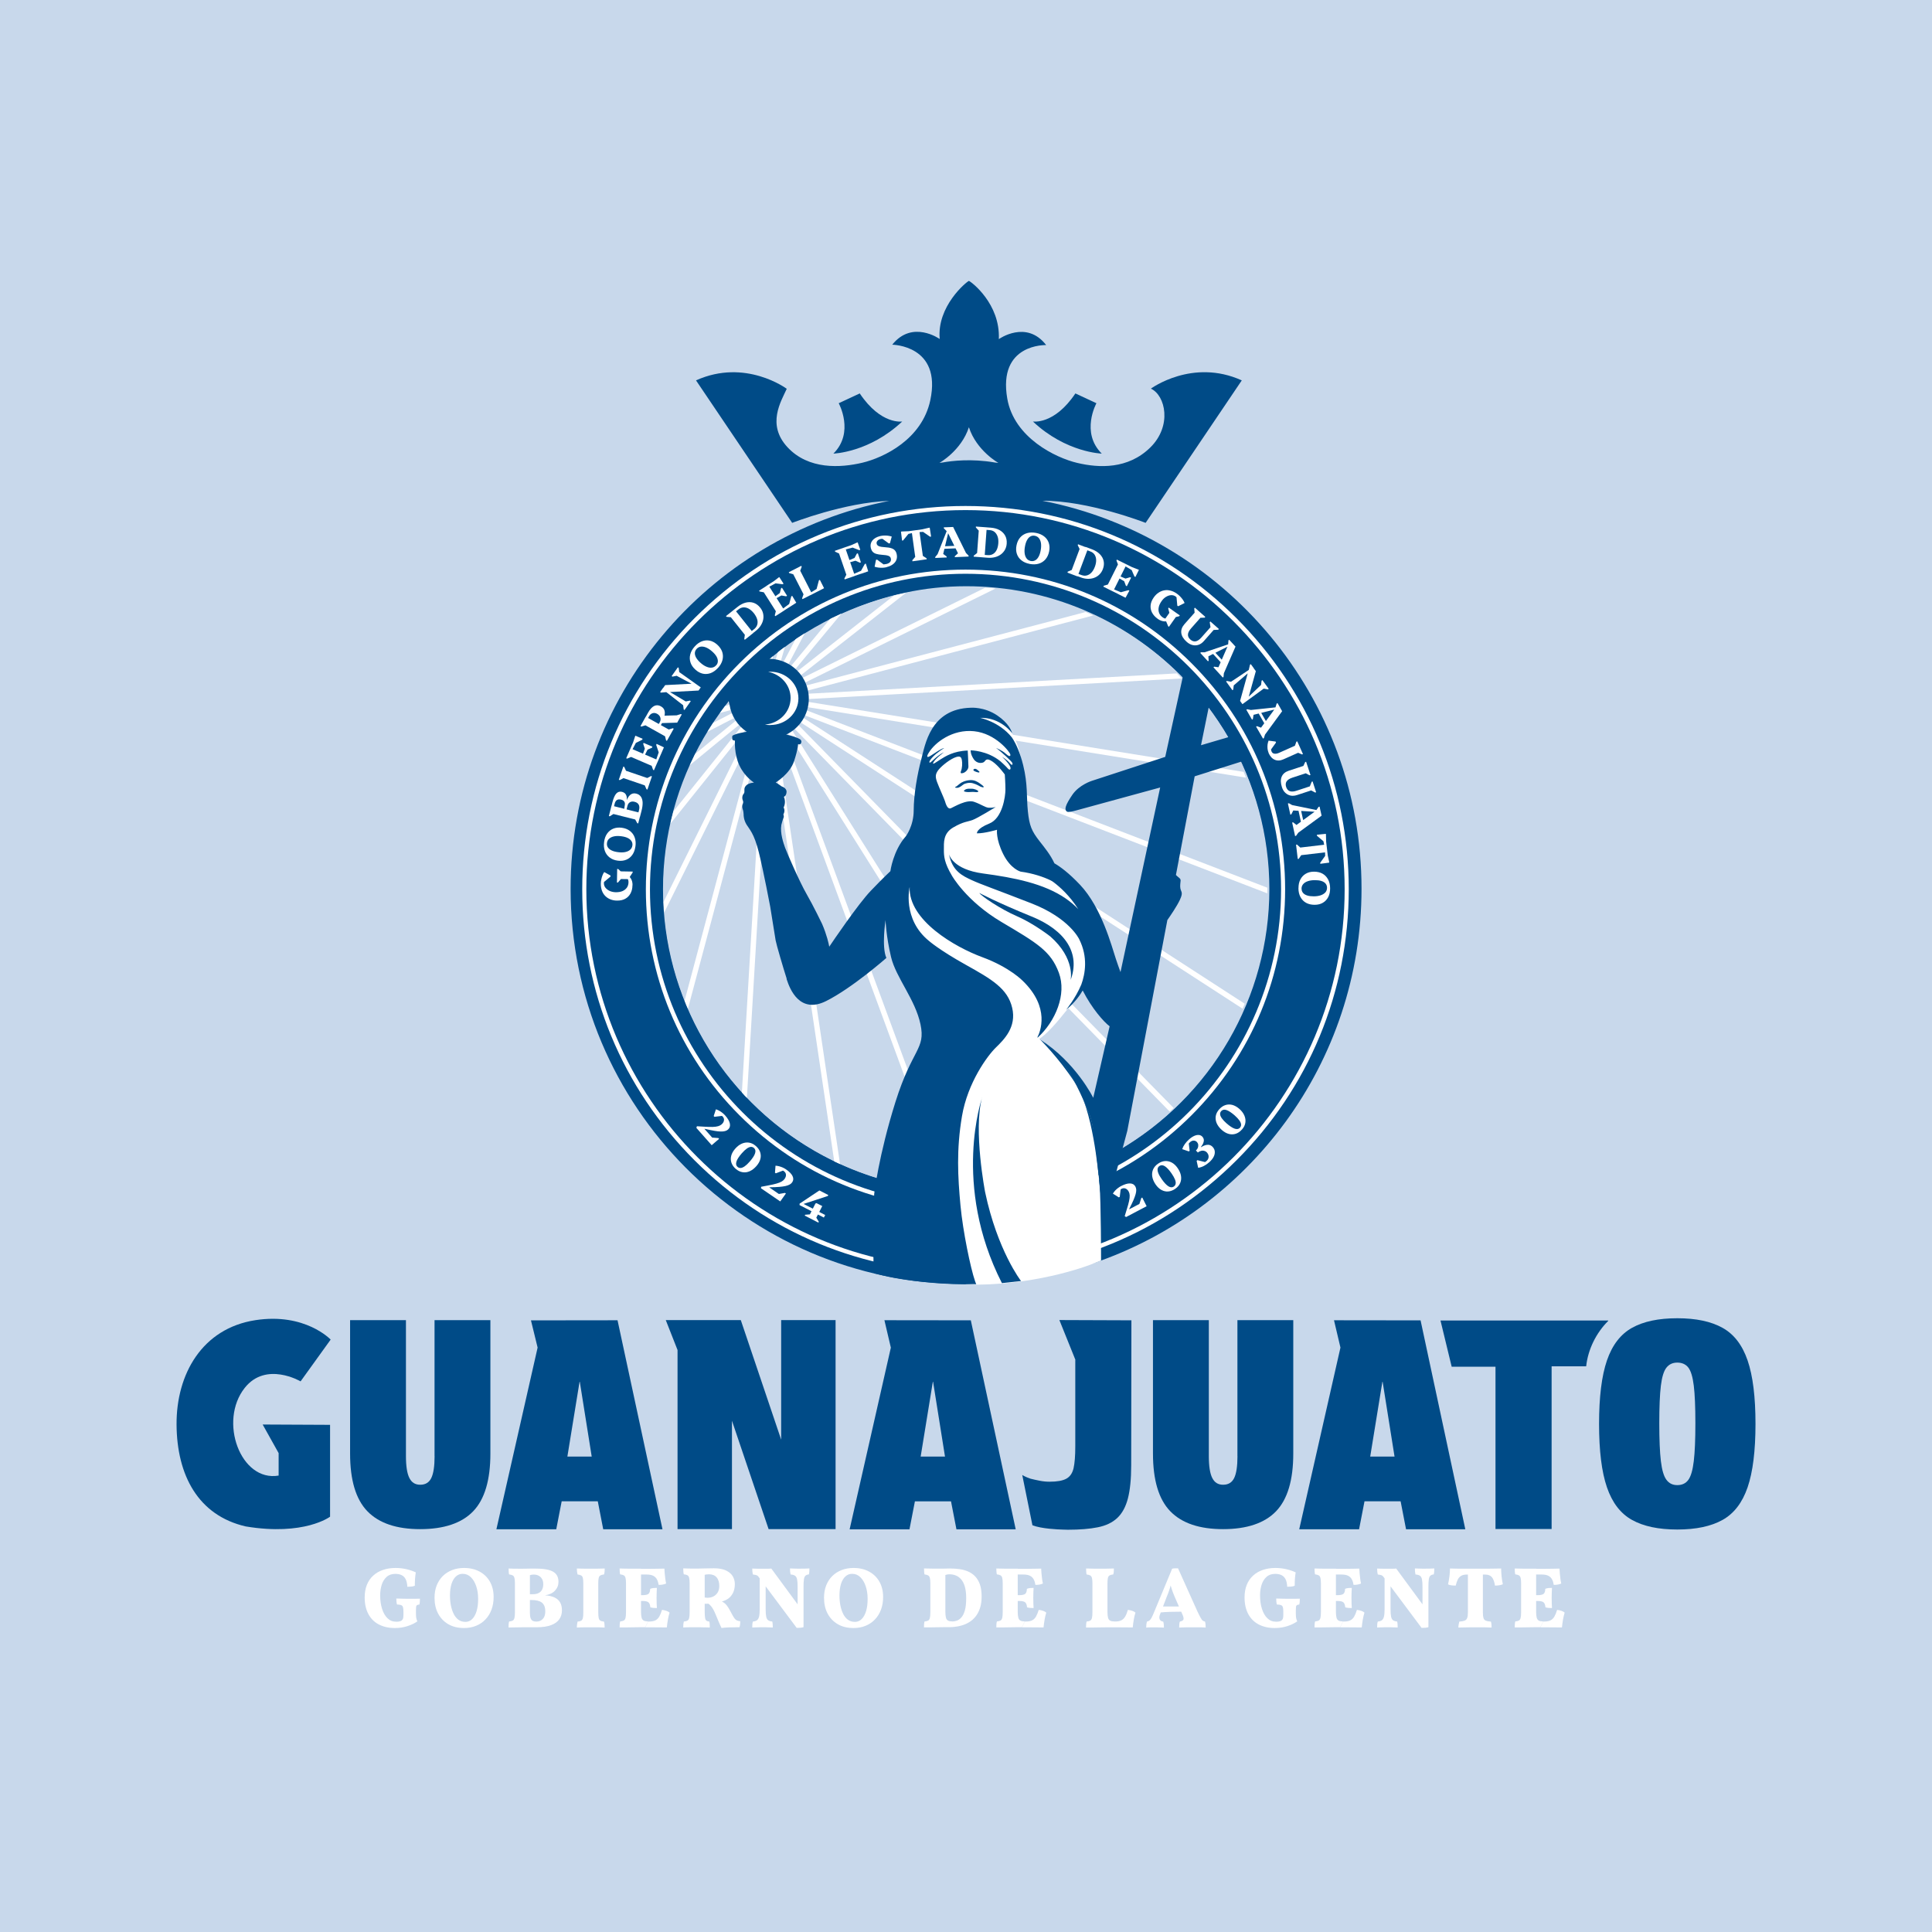 <?xml version="1.0" encoding="UTF-8"?>
<svg id="Capa_2" data-name="Capa 2" xmlns="http://www.w3.org/2000/svg" xmlns:xlink="http://www.w3.org/1999/xlink" viewBox="0 0 362.85 362.85">
  <defs>
    <style>
      .cls-1 {
        fill: #fff;
      }

      .cls-2 {
        fill: none;
      }

      .cls-3 {
        fill: #c8d8eb;
      }

      .cls-4 {
        fill: #004b87;
      }

      .cls-5 {
        clip-path: url(#clippath);
      }
    </style>
    <clipPath id="clippath">
      <ellipse class="cls-2" cx="181.29" cy="166.99" rx="56.72" ry="56.75"/>
    </clipPath>
  </defs>
  <g id="Capa_1-2" data-name="Capa 1">
    <g>
      <rect class="cls-3" width="362.85" height="362.85"/>
      <g>
        <g>
          <path class="cls-4" d="M195.77,94.05c8.65-.06,19.39,4.15,19.39,4.15l18.06-26.76c-9.27-4.2-17.07,1.55-17.07,1.55,2.74,1.26,4.03,7-.13,11.07-4.18,4.09-9.62,3.85-13.7,2.88-4.07-.96-11.86-4.73-13.14-12.06-1.82-10.41,7.3-10.07,7.3-10.07-3.72-4.82-8.89-1.12-8.89-1.12.29-6.64-5.16-10.76-5.61-10.93h-.01s-.01,0-.01,0c-.45.17-6.04,4.76-5.47,10.91,0,0-5.14-3.67-8.92,1.07,0,0,9.35.07,7.15,10.43-1.56,7.34-8.71,10.77-12.78,11.74-4.07.96-10.1,1.34-14.05-2.93-3.95-4.27-1.19-8.61-.13-10.96,0,0-7.76-5.78-17.04-1.58l18.06,26.76s9.81-3.84,18.23-4.13c-34.11,6.72-59.84,36.78-59.84,72.86,0,40.87,33.02,74.03,73.83,74.26l2.38.02c-2.38-6.08-3.17-17.47-3.17-17.47l-2.99-.14c-29.42-2.16-52.61-26.71-52.61-56.67s25.44-56.83,56.83-56.83,56.83,25.44,56.83,56.83c0,21.33-11.76,39.92-29.14,49.64l-.92.46-3.91,1.92s1.09,14.06.84,18.37c29.39-9.89,50.57-37.67,50.57-70.4,0-36.11-25.77-66.19-59.92-72.87ZM186.71,86.84c-4.23-.71-7.8-.32-9.67.02-.21.02-.41.05-.61.08,0,0,4.11-2.29,5.54-6.7,1.43,4.41,5.54,6.7,5.54,6.7-.26-.04-.52-.07-.79-.09Z"/>
          <path class="cls-4" d="M193.99,79.16c6.22,5.85,12.93,6.03,12.93,6.03-4.02-3.98-1-9.46-1-9.46l-3.95-1.84c-3.99,5.96-7.99,5.27-7.99,5.27Z"/>
          <path class="cls-4" d="M169.45,79.16c-6.22,5.85-12.93,6.03-12.93,6.03,4.02-3.98,1-9.46,1-9.46l3.95-1.84c3.99,5.96,7.99,5.27,7.99,5.27Z"/>
          <ellipse class="cls-3" cx="181.46" cy="166.99" rx="56.94" ry="56.75"/>
          <g class="cls-5">
            <g>
              <path class="cls-1" d="M140.64,125.98c-.19.03-.39-.05-.5-.22L75.07,19.52c-.15-.23-.08-.54.15-.69.23-.15.54-.08.69.15l65.08,106.23c.15.23.08.54-.15.69-.06.04-.13.06-.19.07Z"/>
              <path class="cls-1" d="M141.95,125.31c-.23.04-.46-.09-.54-.32L103.52,19.96c-.1-.26.03-.55.29-.65.26-.1.55.03.65.29l37.88,105.04c.1.26-.03.55-.29.65-.03.01-.07.02-.1.03Z"/>
              <path class="cls-1" d="M143.3,124.95c-.27.04-.53-.14-.57-.42l-14.33-104.24c-.04-.27.14-.53.42-.57s.53.14.57.42l14.33,104.24c.04.27-.14.53-.42.57Z"/>
              <path class="cls-1" d="M144.64,124.88s-.07,0-.11,0c-.28-.02-.49-.25-.47-.53l7.38-105.17c.02-.28.25-.49.53-.47.28.02.49.25.47.53l-7.38,105.17c-.01.24-.19.43-.42.47Z"/>
              <path class="cls-1" d="M146.08,125.09c-.07.01-.14,0-.21-.01-.27-.07-.43-.35-.35-.61l30.82-106.75c.07-.27.35-.42.61-.35.27.07.43.35.35.61l-30.82,106.75c-.05.2-.22.33-.41.36Z"/>
              <path class="cls-1" d="M147.4,125.59c-.1.02-.21,0-.31-.05-.25-.13-.34-.43-.22-.67L205.34,14.12c.13-.25.43-.34.67-.22.25.13.34.43.22.67l-58.46,110.75c-.08.15-.22.24-.37.27Z"/>
              <path class="cls-1" d="M148.62,126.38c-.13.02-.28-.01-.39-.1-.22-.17-.25-.49-.08-.7L241.34,13.3c.17-.22.49-.25.7-.08.22.17.25.49.08.7l-93.18,112.27c-.08.1-.19.16-.31.18Z"/>
              <path class="cls-1" d="M149.62,127.37c-.17.03-.35-.04-.47-.18-.17-.21-.14-.53.07-.7L292.28,14.32c.22-.17.53-.14.7.07.17.21.14.53-.07.7l-143.05,112.16c-.07.06-.15.09-.24.11Z"/>
              <path class="cls-1" d="M150.4,128.57c-.21.03-.42-.07-.52-.27-.13-.25-.03-.55.22-.67l192.65-95.17c.25-.13.55-.03.67.22.13.25.03.55-.22.67l-192.65,95.17s-.1.04-.15.05Z"/>
              <path class="cls-1" d="M150.9,129.9c-.25.04-.49-.11-.56-.36-.07-.27.09-.54.35-.61l195.17-51.32c.27-.07.54.09.61.35.07.27-.09.54-.35.61l-195.17,51.32s-.04,0-.05.01Z"/>
              <path class="cls-1" d="M139.53,126.88c-.15.02-.32-.02-.43-.14L42.51,24.98c-.19-.2-.19-.51,0-.71.2-.19.51-.19.71,0l96.58,101.76c.19.2.19.51,0,.71-.08.08-.17.12-.27.14Z"/>
              <path class="cls-1" d="M138.66,127.97c-.12.02-.24,0-.35-.07L-4.53,30.74c-.23-.15-.3-.46-.15-.69.15-.23.46-.3.69-.15l142.84,97.16c.23.15.3.46.15.69-.08.12-.21.2-.34.22Z"/>
              <path class="cls-1" d="M138.03,129.18c-.08.01-.17,0-.26-.03L-10.54,72.22c-.26-.1-.39-.39-.29-.65.1-.26.39-.39.65-.29l148.31,56.94c.26.1.39.39.29.65-.07.17-.22.29-.39.31Z"/>
              <path class="cls-1" d="M137.67,130.53c-.05,0-.1,0-.16,0L-9.11,106.08c-.27-.04-.46-.3-.41-.57s.3-.46.58-.41l146.62,24.44c.27.04.46.3.41.57-.04.22-.21.38-.42.41Z"/>
              <path class="cls-1" d="M137.58,131.88s-.04,0-.05,0l-145.53,7c-.28.01-.51-.2-.52-.47-.01-.28.2-.51.48-.52l145.53-7c.28-.01.51.2.52.47.01.26-.17.48-.42.52Z"/>
              <path class="cls-1" d="M-3.62,170.9c-.25.04-.5-.12-.56-.37-.07-.27.09-.54.36-.61l141.4-37.69c.27-.07.54.09.61.36.07.27-.09.54-.36.61L-3.57,170.89s-.03,0-.05.01Z"/>
              <path class="cls-1" d="M-.41,206.09c-.21.03-.42-.07-.52-.27-.12-.25-.03-.55.22-.67l138.69-71.47c.25-.12.55-.03.67.22.12.25.03.55-.22.67L-.26,206.05s-.1.04-.15.05Z"/>
              <path class="cls-1" d="M5.52,246.43c-.17.03-.35-.04-.47-.18-.17-.21-.14-.53.07-.7,0,0,116.68-96.98,133.53-110.57.22-.17.53-.14.7.07s.14.53-.07.7C122.44,149.34,5.76,246.32,5.76,246.32c-.07.06-.15.09-.24.1Z"/>
              <path class="cls-1" d="M32.7,270.75c-.14.02-.28-.01-.39-.11-.21-.17-.25-.49-.07-.7l107.35-133.91c.17-.21.49-.25.7-.07.21.17.25.49.07.7l-107.35,133.91c-.08.1-.19.16-.31.18Z"/>
              <path class="cls-1" d="M75.36,270.37c-.1.02-.21,0-.31-.05-.25-.13-.34-.43-.22-.67l65.9-132.71c.13-.25.43-.34.67-.22s.34.43.22.67l-65.9,132.71c-.08.15-.22.24-.37.27Z"/>
              <path class="cls-1" d="M107.94,267.99c-.07.01-.14,0-.21-.01-.27-.07-.42-.35-.35-.61l34.64-129.83c.07-.27.35-.42.61-.35.27.07.42.35.35.61l-34.64,129.83c-.05.2-.22.33-.41.36Z"/>
              <path class="cls-1" d="M136.16,268.85s-.07,0-.11,0c-.28-.02-.49-.25-.47-.53l7.75-130.46c.02-.28.25-.49.53-.47.28.02.49.25.47.53l-7.75,130.46c-.01.24-.19.43-.42.47Z"/>
              <path class="cls-1" d="M164.58,267.85h0c-.27.04-.53-.15-.57-.42l-19.25-129.51c-.04-.27.14-.54.42-.57.27-.04.53.15.57.42l19.25,129.51c.04.27-.15.52-.42.57Z"/>
              <path class="cls-1" d="M193.04,263.83c-.23.04-.46-.09-.55-.32l-46.37-125.82c-.1-.26.03-.55.29-.65.26-.1.55.03.65.29l46.37,125.82c.1.26-.03.55-.29.64-.03.01-.07.02-.1.03Z"/>
              <path class="cls-1" d="M226.47,261.96c-.19.03-.39-.05-.5-.22l-78.43-124.64c-.15-.23-.08-.54.15-.69.23-.15.54-.08.69.15l78.43,124.64c.15.23.08.54-.15.69-.06.04-.13.06-.19.07Z"/>
              <path class="cls-1" d="M268.95,258.75c-.15.02-.32-.02-.43-.14l-119.84-122.3c-.19-.2-.19-.51,0-.71.2-.19.51-.19.71,0l119.84,122.3c.2.2.19.51,0,.71-.08.08-.17.12-.27.14Z"/>
              <path class="cls-1" d="M324.44,248.28c-.12.02-.24,0-.35-.07l-174.39-112.97c-.23-.15-.3-.46-.15-.69.15-.23.46-.3.69-.15l174.39,112.97c.23.15.3.46.15.69-.08.12-.21.2-.34.22Z"/>
              <path class="cls-1" d="M350.75,211.12c-.08.01-.17,0-.25-.03l-200.09-77.03c-.26-.1-.39-.39-.29-.64.1-.26.39-.39.65-.29l200.09,77.03c.26.1.39.39.29.64-.07.17-.22.29-.39.32Z"/>
              <path class="cls-1" d="M351.28,164.88c-.05,0-.1,0-.16,0l-200.22-32.19c-.27-.04-.46-.3-.42-.57.04-.27.3-.46.57-.42l200.22,32.19c.27.04.46.3.42.57-.03.22-.21.38-.42.42Z"/>
              <path class="cls-1" d="M347.3,120.52s-.03,0-.05,0l-196.18,10.81c-.28.02-.51-.19-.53-.47-.02-.28.19-.51.47-.53l196.18-10.81c.28-.02.51.19.53.47.02.26-.17.48-.42.52Z"/>
            </g>
          </g>
          <path class="cls-2" d="M194.91,194.88s-.09.08-.13.12c.06.02.28.1.65.33-.04-.05-.06-.07-.06-.07,6.76,4.31,10,10.96,10,10.96l3.08-13.43c-1.17-.87-3.64-3.68-5.39-7.38-1.18,2.16-3.81,6.3-8.14,9.47Z"/>
          <polygon class="cls-2" points="194.75 194.99 194.75 194.99 194.76 194.99 194.75 194.99"/>
          <path class="cls-1" d="M145.61,126.02s-.04,0-.06,0c.01,0,.02.01.04.02,0,0,.01,0,.02-.01Z"/>
          <path class="cls-1" d="M145.54,127s.05-.03.11-.08c-.07.02-.11.05-.11.08Z"/>
          <polygon class="cls-1" points="145.22 134.71 145.22 134.71 145.22 134.71 145.22 134.71"/>
          <path class="cls-4" d="M194.76,194.99s0,0,0,0c0,0,0,0,.02,0,.05-.04.09-.08.13-.12-.05.04-.1.08-.15.11Z"/>
          <path class="cls-4" d="M194.72,195.05s.04-.03.05-.05c-.01,0-.02,0-.02,0-.02.04-.03.05-.03.05Z"/>
          <path class="cls-4" d="M207.17,223.87c-.18-5.88-1.38-9.76-1.98-12.59-.2-.94-.48-1.86-.85-2.74-.96-2.32-3.04-6.99-5.13-9.56-1.79-2.2-3.07-3.21-3.79-3.65.69.78,7.05,8.3,8.54,20.54,0,0,1.57,15.97,1.14,21.44l2.15-8c0-1.52-.01-3.32-.07-5.43Z"/>
          <path class="cls-4" d="M145.61,126.02s-.01,0-.02.01c-.01,0-.02-.01-.04-.02.02,0,.04,0,.06,0Z"/>
          <path class="cls-4" d="M145.65,126.92c-.06.05-.1.08-.11.08,0-.03.04-.05.11-.08Z"/>
          <polygon class="cls-4" points="145.22 134.71 145.22 134.71 145.22 134.71 145.22 134.71"/>
          <path class="cls-1" d="M143.23,124.35s3.84-.2,6.21,2.23c2.37,2.43,2.25,6.12,1,8.11-1.25,2-3.76,3.41-3.76,3.41l2.74.9s-.08,5.41-4.31,7.95c0,0,.2.71.59.9s1.37.31,1.33.86-.27.86-.24,1.21c.04.35.35.74.04,1.29s.24,1.02,0,1.57-.78,1.57-.63,3.37c.16,1.8.04,2,2.51,7.68,2.47,5.68,3.53,6.5,4.62,9.4,1.1,2.9,1.92,5.84,1.92,5.84,0,0,.2.71,2.59-2.74,2.39-3.45,4.9-7.29,7.72-9.72,2.82-2.43,2.86-2.94,2.86-2.94,0,0-.31-1.76,1.65-4.9s2.55-3.68,2.59-6.5-.08-3.29.47-6.27c.55-2.98.98-7.21,3.84-10.15,2.86-2.94,6.58-2.35,9.17-1.53,2.59.82,4.62,3.49,5.52,7.68.9,4.19.16,9.05,1.18,13.09,1.02,4.04,2.39,3.88,3.6,5.99,1.21,2.12,1.53,1.68,2.35,2.39.82.71,4.11,2.98,5.64,6.03,1.53,3.06,3.33,7.41,3.84,9.33.51,1.92-4.47,6.27-4.47,6.27,0,0-5.99,8.54-8.62,9.99,0,0,3.53,3.37,6.78,8.35,3.25,4.98,4.27,16.18,4.55,19.16.27,2.98.28,14.15.28,14.15l-1.64.63s-9.26,3.78-21.72,3.9l-2.04-.15s-1.72-6.47-2.23-12.97c-.51-6.5-1.06-9.52-.04-16.46,1.02-6.94,2.31-10.19,6.31-14.81,4-4.62,3.92-8.23.74-10.93-3.17-2.7-9.87-5.37-12.81-8.19-2.94-2.82-3.37-4.7-3.72-6.31-.35-1.61.24-4.9.24-4.9,0,0-4.23,3.13-4.74,7.17s-.12,5.76-.12,5.76c0,0-3.88,3.68-6.78,5.33-2.9,1.65-4.07,3.29-5.72,2.82-1.65-.47-3.06-2-4.58-7.09-1.53-5.09-3.37-16.22-3.37-16.22,0,0-1.68-7.44-2-8.11-.31-.67-1.68-2.12-1.72-2.82s-.63-1.76-.39-2.51c.24-.74,0-2.43.51-2.55.51-.12,1.49-.35,1.61-.9s-.78-1.49-.78-1.49c0,0-1.76-1.53-2.47-3.96s-.08-3.21-.08-3.21l2.59-.47s.31-.71-.39-1.21-2.66-2.04-3.41-4.82.67-7.52,5.21-7.95Z"/>
          <path class="cls-4" d="M183.88,145.07c.12-.05.09-.18-.09-.28,0,0-.35-.38-.63-.4-.29-.02-.47.22-.24.38.23.16.85.35.96.31Z"/>
          <path class="cls-4" d="M182.4,148.14s-.82-.1-1.2.21c-.39.31.02.35.42.4.4.05,1.04-.07,1.46,0,.42.07.7,0,.65-.15-.05-.16-.71-.49-1.33-.47Z"/>
          <path class="cls-4" d="M184.75,147.8c.05-.12-.52-.53-.82-.73-.31-.21-.92-.63-1.8-.55-.87.07-1.59.4-1.95.73-.35.32-.64.51-.73.53-.08.02-.16.21.32.18.49-.02.97-.5,1.12-.59.15-.09.21-.13.21-.13,0,0,.81-.37,1.61-.14.8.23,1.25.56,1.46.65.21.09.52.18.57.07Z"/>
          <g>
            <path class="cls-1" d="M232.23,116.11c-13.59-13.59-31.67-21.08-50.9-21.08s-37.3,7.49-50.9,21.08c-13.59,13.6-21.08,31.67-21.08,50.9s7.49,37.3,21.08,50.9c13.59,13.59,31.67,21.08,50.9,21.08s37.3-7.49,50.9-21.08c13.6-13.59,21.08-31.67,21.08-50.9s-7.49-37.3-21.08-50.9ZM181.33,238.22c-39.27,0-71.21-31.95-71.21-71.21s31.95-71.21,71.21-71.21,71.21,31.95,71.21,71.21-31.95,71.21-71.21,71.21Z"/>
            <path class="cls-1" d="M223.78,124.56c-11.34-11.34-26.41-17.58-42.45-17.58s-31.11,6.24-42.45,17.58c-11.34,11.34-17.58,26.41-17.58,42.45s6.24,31.11,17.58,42.45c11.34,11.34,26.41,17.58,42.45,17.58s31.11-6.24,42.45-17.58c11.34-11.34,17.58-26.41,17.58-42.45s-6.24-31.11-17.58-42.45ZM181.33,226.28c-32.68,0-59.26-26.59-59.26-59.26s26.59-59.26,59.26-59.26,59.27,26.59,59.27,59.26-26.59,59.26-59.27,59.26Z"/>
          </g>
          <g>
            <path class="cls-1" d="M118.78,166.25c0,.6-.13,1.12-.37,1.56-.24.44-.57.77-1,1-.43.23-.94.34-1.53.33-.47,0-.89-.09-1.26-.24-.37-.15-.7-.37-.97-.65-.27-.28-.47-.61-.61-1-.14-.39-.2-.82-.2-1.29,0-.26.03-.53.09-.79.05-.27.13-.52.22-.76.09-.24.2-.45.33-.63l1.18.65v.2s-1.48,1.23-1.48,1.23l.02-1.04h.78c-.18.11-.32.25-.41.43-.1.18-.15.39-.15.62,0,.31.09.6.29.85.2.25.46.45.8.61.34.15.72.23,1.15.24.47,0,.88-.06,1.24-.21.35-.15.63-.37.83-.65.2-.28.3-.62.31-1.01,0-.29-.06-.53-.19-.73-.13-.2-.34-.36-.61-.49l.16-.31c.44.13.79.38,1.04.75.25.37.37.82.36,1.35ZM118.82,163.86l-.81,1.25-1.39-.02-.57.66h-.18s.04-2.55.04-2.55h.18s.49.45.49.45l2.24.04v.19Z"/>
            <path class="cls-1" d="M119.33,158.99c-.08.61-.27,1.13-.57,1.56-.3.42-.68.73-1.15.92-.47.19-1,.25-1.59.17-.61-.08-1.12-.28-1.53-.6-.41-.32-.71-.72-.89-1.22-.18-.5-.23-1.07-.14-1.71.08-.62.27-1.14.57-1.56.3-.42.68-.73,1.15-.92.47-.19,1-.25,1.6-.17.6.08,1.11.28,1.53.6.41.32.71.72.89,1.22.18.5.23,1.07.14,1.71ZM118.77,158.81c.04-.3-.01-.58-.16-.82-.15-.24-.38-.44-.7-.6-.32-.16-.72-.27-1.19-.33-.52-.07-.97-.07-1.36.01-.39.08-.7.22-.94.43-.24.21-.38.47-.42.8-.04.31,0,.58.15.82.15.24.38.44.7.59.32.16.72.27,1.19.33.51.07.96.07,1.36-.01.39-.08.71-.22.94-.43.24-.21.38-.47.42-.79Z"/>
            <path class="cls-1" d="M119.87,154.65l-.18-.04-.39-.7-4.09-1.03-.68.43-.18-.04.5-1.97,5.51,1.39-.5,1.97ZM117.24,152.48l-.08-.02.19-1.3c.04-.25,0-.46-.12-.63-.12-.17-.32-.29-.58-.35-.64-.16-1.04.09-1.21.76l-.28,1.12-.46-.12.32-1.27c.2-.78.44-1.32.73-1.64.29-.31.65-.42,1.08-.31.44.11.72.37.84.79.12.41.08,1.01-.12,1.79l-.3,1.18ZM120.19,153.39l-.46-.12.28-1.11c.11-.42.09-.76-.05-1.03-.14-.26-.39-.44-.77-.54-.35-.09-.64-.06-.88.08-.24.14-.4.38-.48.73l-.28,1.13-.4-.1.4-1.58c.18-.71.43-1.22.76-1.52.33-.3.72-.4,1.18-.28.37.09.66.28.86.55.2.27.31.63.34,1.07.02.44-.04.98-.2,1.59l-.29,1.13ZM117.75,150.52l-.29-.07.08-.3.29.07-.08.3Z"/>
            <path class="cls-1" d="M121.59,148.29l-.17-.06-.33-.73-3.99-1.36-.71.37-.17-.06.85-2.48.17.06.33.73,3.99,1.36.71-.37.17.06-.85,2.48Z"/>
            <path class="cls-1" d="M122.83,144.66l-.17-.07-.27-.76-3.87-1.67-.74.32-.17-.07.81-1.87,5.21,2.25-.81,1.87ZM119.91,138.6l-1.29,2.46-.36-.15,1.1-2.55.54.24ZM120.61,138.93l-1.37.69-.35-.15.38-1.16.06-.14,1.36.58-.08.19ZM121.9,140.23l-.94,1.87-.34-.15.71-1.97.57.25ZM122.45,140.43l-.98.43-.32-.14-.35-1.01.08-.19,1.65.71-.08.19ZM123.48,143.17l-.36-.15.91-2.63.54.24-1.1,2.55ZM124.13,141.66l-.35-.15-.54-1.61.08-.19,1.37.65-.56,1.3Z"/>
            <path class="cls-1" d="M125.26,139.15l-.16-.09-.2-.78-3.68-2.06-.77.24-.16-.09.99-1.77,4.32,2.41.77-.24.16.09-1.28,2.29ZM123.68,136.98l-.39-.22.61-1.09c.17-.31.21-.61.12-.9-.09-.3-.29-.53-.59-.7-.3-.17-.59-.21-.87-.12-.28.09-.51.28-.68.6l-.54.96-.42-.23.79-1.42c.36-.65.75-1.07,1.15-1.27.41-.2.83-.18,1.27.07.45.25.69.62.73,1.11.04.49-.12,1.06-.48,1.71l-.02.04.1.06-.79,1.41ZM127.18,135.72l-3,.09.16-1.39,3.49-.09-1.28.19,1.33-.42.16.09-.86,1.54Z"/>
            <path class="cls-1" d="M128.56,133.35l-.15-.1-.11-.8-3.16-2.46-1.01.09-.15-.11.55-.77,4.26,2.54.79-.16.15.11-1.17,1.65ZM131.17,129.69l-5.79.31-.93-.66.48-.67,5.52-.29.13.4-3.5-1.86-.79.16-.15-.1,1.17-1.65.15.1.11.8,4.04,2.87-.43.61Z"/>
            <path class="cls-1" d="M134.84,125.44c-.42.46-.87.78-1.35.97-.49.18-.98.22-1.47.12-.5-.11-.97-.36-1.41-.76-.46-.41-.77-.86-.93-1.36-.16-.49-.18-1-.04-1.51.13-.52.41-1.01.84-1.49.42-.47.87-.79,1.35-.97.48-.18.97-.22,1.47-.12.49.1.96.36,1.41.76.45.41.76.86.93,1.35.16.49.18,1,.05,1.52-.13.52-.41,1.01-.84,1.49ZM134.49,124.98c.21-.23.32-.48.33-.77.01-.28-.07-.58-.24-.89-.18-.31-.44-.62-.8-.94-.39-.35-.76-.6-1.13-.76s-.7-.21-1.01-.18c-.31.04-.58.18-.8.42-.21.23-.32.49-.34.77-.01.28.07.57.24.88.18.31.44.63.8.95.38.34.76.6,1.13.75.37.16.71.22,1.02.18.31-.04.58-.18.79-.42Z"/>
            <path class="cls-1" d="M139.89,120.16l-.11-.14.11-.8-2.63-3.3-.8-.07-.11-.14,1.59-1.27,3.54,4.44-1.59,1.27ZM141.05,119.23l-.3-.37.89-.71c.29-.23.48-.51.58-.83.09-.32.09-.66-.02-1.02-.11-.37-.31-.73-.6-1.11-.31-.39-.63-.67-.96-.86-.33-.19-.67-.27-1-.26-.33.02-.64.14-.93.37l-.91.72-.3-.37,1.03-.82c.51-.41,1.03-.67,1.55-.8.52-.12,1.01-.11,1.47.05.46.16.87.46,1.22.9.27.33.45.69.54,1.07.09.38.1.77.03,1.15-.07.39-.23.77-.46,1.13-.23.37-.54.71-.93,1.01l-.91.73Z"/>
            <path class="cls-1" d="M145.61,115.72l-.1-.15.2-.78-2.26-3.55-.79-.15-.1-.15,1.71-1.09,3.05,4.79-1.71,1.09ZM146.58,109.06l-2.45,1.32-.21-.33,2.34-1.49.32.5ZM146.98,109.73l-1.52-.2-.2-.32.97-.75.13-.08.8,1.24-.17.11ZM147.32,111.52l-1.83,1.02-.2-.31,1.69-1.23.34.53ZM147.66,112l-1.05-.19-.19-.29.27-1.03.17-.11.96,1.51-.17.11ZM146.98,114.84l-.21-.33,2.23-1.66.32.5-2.34,1.49ZM148.36,113.96l-.2-.32.45-1.63.17-.11.77,1.3-1.19.76Z"/>
            <path class="cls-1" d="M150.72,112.53l-.08-.16.27-.76-1.92-3.75-.77-.23-.08-.16,2.35-1.2.08.16-.28.76,2.25,4.41-1.81.92ZM152.16,111.8l-.18-.34,2.33-1.42.27.53-2.43,1.24ZM153.49,111.12l-.17-.34.48-1.79.18-.09.79,1.57-1.28.65Z"/>
            <path class="cls-1" d="M158.64,108.82l-.06-.17.37-.71-1.37-3.99-.73-.33-.06-.17,1.92-.66,1.85,5.37-1.92.66ZM161.14,102.58l-2.69.71-.13-.37,2.62-.9.19.56ZM161.28,105.14l-2.02.56-.12-.35,1.93-.8.2.59ZM161.37,103.32l-1.43-.55-.12-.36,1.11-.5.15-.05.49,1.4-.19.07ZM160.17,108.29l-.13-.37,2.56-1.1.19.56-2.62.9ZM161.5,105.68l-.97-.43-.11-.33.5-.94.19-.07.58,1.7-.19.07ZM161.72,107.76l-.12-.36.82-1.48.19-.07.45,1.45-1.34.46Z"/>
            <path class="cls-1" d="M166.54,106.52c-.26.06-.51.1-.77.11-.26.01-.51,0-.77-.03-.26-.03-.5-.09-.74-.16l.26-1.29.2-.05,1.53,1.13-.98.24-.19-.78c.13.14.32.24.58.28.26.04.55.02.84-.05.32-.08.55-.21.69-.39.14-.18.18-.41.11-.67-.05-.22-.2-.37-.45-.47-.25-.09-.64-.16-1.18-.19-.45-.03-.82-.09-1.11-.18s-.51-.22-.67-.4c-.16-.18-.27-.41-.34-.69-.13-.53-.03-.99.28-1.4.31-.4.81-.69,1.47-.85.22-.05.46-.09.71-.1.25-.01.5,0,.75.03.25.03.49.09.72.16l-.34,1.25-.2.05-1.49-1.08,1.03-.25.18.79c-.14-.15-.32-.26-.55-.31-.23-.05-.47-.05-.72.01-.27.06-.47.18-.61.35-.14.17-.18.35-.13.55.05.21.2.37.45.46.25.1.64.16,1.18.19.45.03.82.08,1.11.18.29.09.51.22.67.4.16.17.27.4.34.69.09.38.08.74-.04,1.07-.12.33-.34.61-.65.85-.31.24-.71.42-1.18.53Z"/>
            <path class="cls-1" d="M169.42,101.52l-.21-1.67.18-.03,1.21-.05.12.37-1.11,1.36-.2.03ZM171.37,105.4l-.03-.18.55-.63-.66-4.74.62.14-2.36.54-.08-.59,5.03-.7.08.59-2.42.13.56-.3.66,4.74.7.46.03.18-2.69.38ZM174.66,100.79l-1.44-1v-.38s1.2-.28,1.2-.28l.19-.03.26,1.67-.2.03Z"/>
            <path class="cls-1" d="M175.65,104.79v-.18s.59-.72.59-.72l-.39.79,2.24-5.67.92-.04,2.7,5.47-.46-.76.66.67v.18s-2.59.11-2.59.11v-.18s.78-.71.78-.71l.11.75-2.34-4.75h.29s-1.16,4.88-1.16,4.88l-.06-.74.85.63v.18s-2.13.09-2.13.09ZM176.99,103.09l-.02-.48,3.13-.13.02.48-3.13.13ZM177.94,99.9l-.68-.68v-.18s1.03-.04,1.03-.04l-.35.9Z"/>
            <path class="cls-1" d="M182.87,104.55v-.18s.64-.51.64-.51l.31-4.2-.54-.59v-.18s2.04.15,2.04.15l-.41,5.66-2.03-.15ZM184.34,104.66l.03-.48,1.14.08c.37.03.7-.04.99-.21.28-.17.51-.42.68-.76.17-.34.27-.75.31-1.22.04-.49,0-.92-.12-1.28-.12-.36-.31-.65-.56-.87-.25-.21-.56-.33-.93-.36l-1.16-.08.03-.48,1.31.1c.65.05,1.21.2,1.67.46.46.26.81.61,1.05,1.04.23.43.33.93.29,1.49-.03.43-.14.81-.33,1.16-.19.34-.44.63-.76.87-.32.24-.69.41-1.11.52-.42.11-.88.15-1.37.11l-1.17-.09Z"/>
            <path class="cls-1" d="M193.35,105.9c-.61-.12-1.12-.34-1.52-.67-.41-.32-.69-.72-.85-1.2-.16-.48-.19-1.01-.07-1.6.12-.6.35-1.1.69-1.49.34-.39.77-.66,1.28-.81.51-.15,1.08-.16,1.71-.04.61.12,1.12.34,1.53.67.4.32.69.72.85,1.2.16.48.19,1.01.07,1.6-.12.6-.35,1.09-.69,1.49-.34.39-.77.67-1.28.82-.51.15-1.08.16-1.71.04ZM193.57,105.36c.3.06.58.02.83-.11.25-.13.46-.35.64-.66.18-.31.31-.7.4-1.17.1-.51.12-.96.07-1.36-.05-.39-.18-.71-.37-.96-.19-.25-.45-.4-.77-.47-.31-.06-.58-.03-.83.11-.25.13-.46.35-.63.66-.18.31-.31.7-.4,1.17-.1.51-.12.96-.07,1.35.05.4.18.72.37.97.19.25.45.4.77.47Z"/>
            <path class="cls-1" d="M200.48,107.53l.06-.17.74-.31,1.48-3.94-.35-.72.06-.17,1.9.72-2,5.32-1.9-.72ZM201.87,108.05l.17-.45,1.07.4c.35.13.68.16,1.01.07.32-.08.61-.26.87-.54.26-.28.47-.64.64-1.09.17-.46.25-.88.24-1.27-.01-.38-.11-.71-.29-.99s-.45-.48-.79-.61l-1.09-.41.17-.45,1.23.46c.61.23,1.1.54,1.47.92.37.38.61.81.71,1.29.1.48.05.98-.15,1.51-.15.4-.37.74-.65,1.01-.28.28-.6.48-.98.62-.37.14-.77.2-1.21.19-.44-.01-.88-.1-1.35-.28l-1.09-.41Z"/>
            <path class="cls-1" d="M207.22,110.17l.08-.16.77-.23,1.89-3.77-.28-.75.08-.16,1.82.91-2.54,5.08-1.82-.91ZM208.67,110.89l.17-.35,2.57,1.06-.27.53-2.48-1.24ZM211.69,109.48l-1.81-1.05.17-.33,1.93.82-.28.56ZM210.13,111.63l.17-.34,1.63-.45.18.09-.72,1.33-1.27-.63ZM213.42,107.59l-2.39-1.43.17-.35,2.48,1.24-.27.53ZM211.46,110.02l-.38-1,.15-.31,1.02-.3.18.09-.8,1.6-.18-.09ZM213.06,108.27l-.61-1.41.17-.34,1.14.44.14.07-.66,1.33-.18-.09Z"/>
            <path class="cls-1" d="M217.44,116.23c-.49-.35-.85-.74-1.08-1.19-.23-.44-.31-.91-.26-1.39s.25-.97.59-1.45c.27-.38.57-.68.91-.9.34-.22.7-.37,1.08-.43.38-.07.77-.05,1.17.06.4.1.79.29,1.17.56.22.15.42.33.61.52.19.19.36.4.51.61.15.21.26.42.34.63l-1.21.61-.16-.11-.18-1.91.85.6-.44.64c.01-.21-.03-.4-.12-.58-.09-.18-.23-.34-.43-.48-.26-.18-.54-.26-.86-.24-.32.02-.64.13-.95.32-.32.19-.6.47-.84.82-.27.39-.45.77-.52,1.14-.08.38-.05.73.07,1.05.12.33.34.6.66.83.24.17.47.25.71.26.24,0,.49-.07.75-.23l.17.31c-.36.29-.76.44-1.2.43s-.89-.16-1.32-.46ZM219.39,117.61l-.57-1.37.8-1.14-.22-.84.1-.15,2.08,1.47-.1.15-.65.16-1.29,1.83-.15-.11Z"/>
            <path class="cls-1" d="M227.34,117.78l-.14-.92.12-.14,1.6,1.41-.12.14-.86.04-1.85,2.1c-.3.34-.63.57-.99.69-.36.12-.73.14-1.12.05-.38-.09-.75-.29-1.09-.59-.61-.54-.96-1.1-1.03-1.67s.12-1.12.58-1.65l1.92-2.17-.07-.8.12-.14,1.96,1.73-.12.14-.8.03-1.75,1.98c-.37.42-.57.8-.59,1.15-.02.35.13.66.45.95.32.29.66.4,1,.34.34-.06.7-.3,1.07-.72l1.72-1.94Z"/>
            <path class="cls-1" d="M225.42,122.63l.13-.12h.94s-.85.2-.85.2l5.78-1.95.62.68-2.44,5.59.28-.84-.09.94-.13.12-1.76-1.92.13-.12,1.05.14-.5.56,2.12-4.85.19.21-4.49,2.27.53-.52.07,1.06-.13.12-1.45-1.58ZM227.59,122.56l.35-.32,2.12,2.31-.35.32-2.12-2.31ZM230.64,121.23l.08-.96.13-.12.7.76-.92.32Z"/>
            <path class="cls-1" d="M230.26,128l.15-.11.79.15,3.33-2.22.23-.98.15-.11.56.76-3.76,3.23-.1.8-.15.11-1.19-1.64ZM232.9,131.64l1.55-5.59.92-.67.49.67-1.48,5.32h-.42s2.88-2.73,2.88-2.73l.1-.8.15-.11,1.19,1.64-.15.11-.79-.15-4,2.92-.44-.61Z"/>
            <path class="cls-1" d="M234.08,133.29l.16-.09.92.19-.88.02,6.06-.64.46.8-3.6,4.92.46-.76-.29.9-.16.09-1.3-2.25.16-.09.99.37-.61.44,3.13-4.27.14.25-4.88,1.23.63-.39-.17,1.05-.16.09-1.07-1.86ZM236.21,133.69l.41-.24,1.56,2.72-.41.24-1.56-2.72ZM239.48,133.06l.29-.92.16-.09.52.9-.96.11Z"/>
            <path class="cls-1" d="M238.26,141.39c-.1-.22-.16-.47-.2-.74-.03-.27-.03-.54,0-.81.04-.27.1-.52.19-.74l1.32.17.08.19-1.09,1.51-.38-.84,1.17-.52c-.3.28-.49.54-.58.78-.08.24-.07.49.05.76.1.23.27.36.52.4.25.04.54-.01.88-.16l2.98-1.33.27-.76.17-.07,1.07,2.39-.17.07-.74-.31-2.76,1.23c-.6.27-1.14.29-1.63.08-.49-.21-.88-.64-1.17-1.3Z"/>
            <path class="cls-1" d="M246,147.69l.35-.87.17-.06.66,2.03-.17.06-.76-.4-2.66.87c-.43.14-.83.17-1.2.1-.37-.08-.7-.25-.99-.52s-.5-.62-.64-1.06c-.25-.78-.27-1.43-.05-1.96.22-.53.67-.91,1.33-1.13l2.75-.9.34-.73.17-.06.82,2.49-.17.06-.71-.38-2.51.82c-.53.17-.89.41-1.09.7-.19.29-.22.64-.09,1.05.14.41.37.68.69.79.33.12.76.09,1.29-.09l2.46-.81Z"/>
            <path class="cls-1" d="M241.89,150.9l.18-.04.82.46-.85-.25,5.97,1.22.2.9-4.92,3.6.67-.58-.55.77-.18.04-.55-2.54.18-.04.83.65-.72.23,4.27-3.12.06.28-5.02-.3.72-.18-.48.95-.18.04-.46-2.09ZM243.8,151.94l.47-.1.67,3.06-.47.1-.67-3.06ZM247.1,152.32l.55-.79.18-.04.22,1.01-.95-.19Z"/>
            <path class="cls-1" d="M243.41,158.64l.18-.02.62.56,4.75-.56-.15.61-.49-2.37.59-.07.6,5.04-.59.07-.08-2.42.29.57-4.75.56-.47.69-.18.02-.32-2.7ZM247.33,156.77l1.68-.17.02.18.03,1.22-.37.11-1.34-1.13-.02-.2ZM247.95,162.03l1.03-1.42.38.02.26,1.19.02.19-1.67.22-.02-.2Z"/>
            <path class="cls-1" d="M243.87,166.8c0-.62.11-1.16.35-1.62s.57-.82,1.01-1.08c.44-.26.95-.39,1.55-.39.61,0,1.15.12,1.6.37s.8.62,1.05,1.09c.25.47.38,1.03.38,1.67,0,.63-.11,1.17-.35,1.63-.24.46-.57.82-1,1.07-.43.26-.95.39-1.56.39-.61,0-1.14-.12-1.6-.37s-.81-.62-1.06-1.09c-.25-.47-.38-1.03-.38-1.67ZM244.45,166.9c0,.31.09.57.27.79.18.22.44.38.78.49.34.11.75.16,1.22.16.52,0,.97-.07,1.34-.2.37-.13.66-.32.87-.55.2-.24.3-.52.3-.85,0-.31-.09-.58-.27-.79-.18-.22-.44-.38-.78-.49s-.75-.16-1.23-.16c-.52,0-.96.07-1.34.2-.38.13-.67.32-.87.56-.2.24-.3.52-.3.85Z"/>
          </g>
          <g>
            <path class="cls-1" d="M130.79,211.81l.1-.29,1.29.08c.66.04,1.21.06,1.65.05.43-.01.78-.06,1.05-.14.27-.08.48-.19.65-.34.26-.23.4-.47.44-.74.04-.27-.04-.51-.24-.73-.14-.15-.3-.26-.5-.32-.2-.06-.39-.07-.59-.03l.59-.47.59.67-1.65.2-.13-.15.42-1.26c.23.07.44.17.64.28s.4.24.58.39c.19.15.36.31.51.48.5.57.8,1.08.89,1.54.09.46-.03.83-.36,1.12-.15.13-.33.22-.55.28-.22.06-.49.09-.82.08-.33,0-.72-.05-1.19-.13-.47-.08-1.03-.2-1.68-.35l-.56-.07.23-.12,1.6,1.81,1.17.09.13.15-1.39,1.19-2.89-3.27Z"/>
            <path class="cls-1" d="M138.18,219.53c-.4-.35-.67-.74-.81-1.16-.14-.42-.16-.86-.04-1.3.11-.45.36-.88.73-1.31.4-.46.83-.79,1.28-.98.45-.19.9-.25,1.34-.18.45.07.87.28,1.27.63.4.35.67.73.81,1.15.14.42.16.86.04,1.3-.11.45-.36.88-.73,1.31-.4.46-.82.78-1.27.98-.45.2-.9.26-1.35.18-.45-.07-.87-.28-1.27-.63ZM138.51,219.15c.18.16.38.22.61.21.23-.02.48-.13.76-.33s.59-.49.93-.88c.53-.61.87-1.12,1-1.55.14-.42.07-.75-.2-.99-.18-.16-.39-.23-.61-.21-.23.02-.48.13-.76.33-.28.2-.59.49-.93.88-.53.61-.86,1.12-1,1.55-.13.43-.07.76.2.99Z"/>
            <path class="cls-1" d="M142.92,223.2l.03-.31,1.27-.24c.66-.12,1.19-.24,1.61-.36.42-.12.74-.25.98-.39.24-.14.42-.3.55-.49.19-.28.28-.56.25-.82-.03-.27-.17-.48-.41-.65-.17-.12-.36-.18-.56-.19-.21-.01-.4.03-.58.12l.46-.6.74.5-1.55.59-.16-.11.1-1.32c.24.01.47.05.69.11.22.06.44.14.66.23.22.1.42.21.61.34.63.43,1.04.85,1.24,1.27s.18.81-.07,1.17c-.11.16-.26.3-.46.41s-.45.2-.77.28c-.32.07-.71.13-1.19.17s-1.04.06-1.71.07l-.56.07.2-.17,1.99,1.36,1.15-.2.17.11-1.06,1.49-3.6-2.46Z"/>
            <path class="cls-1" d="M150.17,226.33v-.27s3.72-2.48,3.72-2.48l1.67.86-.09.18-4.94,1.62-.09.14-.27-.05ZM150.17,226.33l.52-.34,4.29,2.2-.25.48-4.56-2.34ZM151.14,228.3l.08-.16.89-.07,1.04-2.04.2-.07,1.08.55-1.12,2.18.47.77-.08.16-2.57-1.32Z"/>
          </g>
          <g>
            <path class="cls-1" d="M211.49,228.57l-.26-.17.38-1.23c.2-.64.35-1.16.44-1.59.09-.42.13-.77.12-1.05-.01-.28-.07-.51-.17-.71-.16-.3-.36-.5-.61-.6-.25-.1-.5-.08-.77.06-.18.1-.33.23-.43.41-.11.18-.16.36-.17.56l-.31-.68.79-.42-.2,1.64-.17.09-1.12-.71c.12-.2.27-.39.42-.56.16-.17.33-.33.52-.47.19-.15.38-.27.59-.38.67-.35,1.24-.52,1.71-.5s.8.22,1,.61c.09.17.14.37.15.6,0,.23-.03.5-.12.81s-.22.69-.41,1.13c-.19.44-.44.95-.74,1.54l-.21.53-.06-.25,2.13-1.12.36-1.11.18-.09.82,1.63-3.86,2.03Z"/>
            <path class="cls-1" d="M220.74,223.26c-.44.3-.88.47-1.32.51s-.87-.06-1.28-.28c-.41-.22-.77-.56-1.09-1.02-.35-.5-.56-1-.64-1.48-.08-.48-.03-.93.15-1.35.18-.42.49-.78.92-1.08.43-.3.87-.47,1.31-.5.44-.03.87.06,1.28.28.41.22.77.56,1.09,1.02.35.5.56.99.64,1.47.08.48.03.93-.15,1.35-.18.42-.48.78-.92,1.08ZM220.45,222.85c.19-.13.31-.31.35-.54.04-.22,0-.5-.14-.82-.13-.32-.34-.69-.63-1.11-.46-.66-.88-1.11-1.26-1.35-.38-.23-.71-.25-1.01-.05-.2.14-.32.32-.35.54-.03.22.01.5.14.82.12.32.33.69.63,1.11.46.66.88,1.11,1.26,1.35.38.23.72.25,1.01.05Z"/>
            <path class="cls-1" d="M224.76,216.24l-.15-.17c.17-.15.29-.32.36-.5.07-.19.09-.37.07-.56-.02-.19-.1-.35-.22-.5-.17-.19-.38-.29-.62-.29-.25,0-.48.09-.69.28-.17.15-.29.31-.39.5-.09.19-.14.39-.16.6l-.41-.51.67-.72.21,1.75-.15.13-1.25-.43c.11-.33.28-.65.5-.96.22-.31.48-.6.8-.88.33-.3.66-.51.97-.65s.61-.19.87-.17c.26.03.49.14.66.34.29.33.34.72.16,1.18-.18.46-.6.98-1.24,1.55ZM227.09,218.29c-.33.29-.66.52-.99.69s-.69.29-1.07.35l-.29-1.31.15-.13,1.74.44-.75.57-.49-.5c.22.05.43.04.63-.02.2-.06.4-.17.59-.34.16-.14.27-.3.33-.48.06-.18.07-.36.03-.56-.04-.19-.13-.36-.27-.52-.15-.17-.32-.28-.52-.33-.2-.06-.41-.06-.62,0s-.41.15-.59.31l-.29-.33c.69-.61,1.3-.97,1.82-1.09.52-.11.94.02,1.28.4.23.26.35.54.37.86.02.32-.05.65-.23.99-.18.34-.45.67-.82,1ZM225.36,215.78l-.15-.17.28-.25.15.17-.28.25Z"/>
            <path class="cls-1" d="M233.26,212.12c-.35.4-.74.67-1.16.81-.42.14-.86.15-1.3.04-.45-.12-.88-.36-1.31-.73-.46-.41-.78-.83-.98-1.28-.19-.45-.25-.9-.18-1.34.07-.45.29-.87.64-1.27.35-.39.73-.66,1.16-.8.42-.14.86-.15,1.3-.04.45.12.88.36,1.31.73.46.4.78.83.97,1.28s.25.9.18,1.35c-.07.45-.29.87-.63,1.26ZM232.88,211.79c.16-.18.23-.38.21-.61-.02-.23-.13-.48-.33-.76-.2-.28-.49-.59-.87-.93-.61-.53-1.12-.87-1.54-1.01-.42-.14-.75-.07-.99.19-.16.18-.23.38-.21.61.02.23.13.48.33.76s.49.59.87.93c.61.53,1.12.87,1.55,1.01.43.14.76.07.99-.19Z"/>
          </g>
          <g>
            <path class="cls-4" d="M184.45,206.14s-5.71,16.36,3.72,34.84l3.59-.39s-4.43-5.71-6.74-16.68c0,0-2.25-11.61-.58-17.77Z"/>
            <path class="cls-4" d="M193.7,172.11c-6.56-2.67-9.77-4.4-9.77-4.4.36.58,3.92,3,7.07,4.37,3.16,1.37,6.25,3.79,6.25,3.79,4.77,4.19,3.82,8.19,3.82,8.19,1.85-4.92-.82-9.29-7.38-11.96Z"/>
            <path class="cls-4" d="M233.03,138.88c-.46-1.03-1.27-.77-1.27-.77l-1.04.33-5.16,1.52,1.42-6.98s.27-.99.33-1.8c.06-.83-.83-1.73-2.48-3.44-1.41-1.46-2.37-2.01-2.37-2.01l-.38,1.67-3.24,14.75-13.78,4.5s-2.39.74-3.67,2.63-1.57,2.77-1.01,3.14c0,0,.13.24,1.73-.21,1.6-.45,15.78-4.31,15.78-4.31l-7.45,34.67c-.3-.81-.6-1.67-.86-2.45-.81-2.44-2.68-9.66-6.75-13.96-2.12-2.24-3.74-3.41-4.8-4.02-.76-1.64-1.88-2.99-2.75-4.1-1.55-1.97-1.96-2.99-2.24-5.7-.28-2.71.02-4.98-.88-8.63-.3-1.23-.65-2.23-.97-3.01-.63-1.54-1.19-2.25-1.19-2.25-2.38-2.93-5.93-3.63-5.93-3.63,3.91-.11,6.01,2.88,6.01,2.88,0,0,0-.03-.02-.09-.11-.37-.64-1.8-2.75-3.23-2.44-1.66-4.98-1.46-4.98-1.46-7.65.2-8.6,7.07-9.31,9.7-.71,2.63-1.42,6.62-1.42,9.57s-1.48,4.87-1.48,4.87c-2.41,2.74-2.9,6.56-2.9,6.56,0,0-1.09.98-3.67,3.67-2.4,2.5-7.18,9.57-7.81,10.51-.1-.54-.44-2.18-1.35-4.29,0,0-1.64-3.41-2.92-5.62-1.28-2.21-3.71-7.8-4.02-8.67-.31-.87-.97-2.74-.71-4.28,0,0,.27-1.09.41-1.35.14-.26-.03-.63-.03-.63,0,0,.42-.64.05-1.31,0,0,.52-.93.05-2,0,0,.46-.15.5-.91.04-.76-.91-1.04-.91-1.04,0,0-.75-.55-1.13-.74,0,0,2.67-1.59,3.46-4.03.79-2.44.74-3.16.74-3.16,0,0,.33.1.46-.05.14-.15.33-.6-.11-.89-.41-.27-1.63-.72-2.58-.86,2.52-1.21,4.25-3.78,4.25-6.75,0-1.29-.33-2.5-.9-3.56-.21-.4-.47-.79-.78-1.16-1.37-1.68-3.46-2.76-5.8-2.77,0,0-.01,0-.01,0-.18,0-.36,0-.53.02,0,0,0,.01,0,.02-7.11.63-7.14,7.16-7.14,7.16,0,0,.04.59.28,1.45.33,2.11,1.53,3.92,3.23,5.06-.65.09-2.11.34-2.71.75,0,0-.11.68.08.79s.41.12.41.12c0,0-.18,2.48.83,4.65,1.01,2.17,2.75,3.23,2.75,3.23,0,0-.94.05-1.42.49-.48.44-.38.89-.38,1.06s.01.4-.15.56c-.16.16-.41.71-.11,1.34,0,0,.11.3-.03.53-.14.23-.16.7-.04.98.12.29.19.9.18,1.04s.01,1.01.55,1.89c.53.89,1.4,1.58,2.3,5.19.9,3.61,2.14,10.21,2.14,10.21,0,0,.86,5.41,1.02,6.34.13.75,1.46,5.29,2.06,7.14,0,.07,0,.14.03.21.6,1.86,2.46,6.51,7.39,4.05,4.92-2.46,11.32-8.1,11.32-8.1-.93-2.08-.16-7.11-.16-7.11,0,0,.11,3.06,1.04,6.95.93,3.88,4.54,7.93,5.53,12.64.98,4.7-1.53,4.49-4.7,14.55-3.17,10.07-4,17.31-4,17.31-.22,5.11-.13,13.02-.13,13.02l.13,1.84s6.41,2.16,19.17,2.07c-.07-.15-.16-.35-.24-.61-.83-2.4-2.26-9.27-2.72-14.14-.5-5.39-.79-10.5.28-16.81,1.07-6.31,4.79-11.35,6.34-12.86,1.55-1.51,3.94-3.85,3.09-7.47-.85-3.63-3.82-5.36-8.73-8.1-4.92-2.74-6.87-4.45-6.87-4.45-5.11-4.13-3.66-10.15-3.66-10.15-.25,6.24,8.51,11.29,13.65,13.18,5.14,1.89,7.6,4.45,7.6,4.45,5.19,5.03,3.27,9.59,2.74,10.6.03.03.03.02.06.05,3.36-3.08,5.47-8.14,3.98-12.16-1.51-4.1-4.13-5.61-10.78-9.55-6.65-3.94-9.32-8.72-9.32-8.72-1.41-2.39-1.51-3.61-1.5-4.89.01-1.28-.17-3.04,1.78-4.16,1.94-1.12,2.63-1.03,3.59-1.38.97-.35,4.36-2.44,4.36-2.44,0,0-.66.19-1.33.13-.67-.06-1.28-.59-2.7-1.1-1.41-.51-3.72.9-4.37,1.19-.65.29-.97-.8-1.14-1.36-.18-.55-1.06-2.46-1.46-3.53-.4-1.07-.28-1.53.14-2.16.42-.62,1.86-1.87,3.03-2.4,1.2-.54,1.38-.12,1.48.42.11.58.06,1.52-.17,2.07-.18.45.09.45.46.33.39-.13.94-.64.94-1.18s-.13-3.02-.13-3.02c-2.67.08-4.23,1.12-5.03,1.61s-1.83,1.31-1.38.55,1.97-1.85,1.97-1.85c-1.34.62-2.38,1.87-2.6,1.94-.22.07-.35-.15.46-1.03.81-.87,2.16-1.69,2.16-1.69,0,0-.28-.01-1.23.59-.94.6-1.8,1.26-1.93,1.04-.13-.22.33-.85.33-.85,1.1-1.79,4.36-4.36,8.44-3.94,4.08.42,6.75,3.94,6.81,4.38.06.45-.32.35-.91-.2-.59-.55-1.77-1.04-1.77-1.04.95.68,2.88,2.47,3.03,2.78.15.31.02.66-.46.06-.48-.6-1.44-1.18-1.44-1.18.85.78,1.68,1.8,1.59,2.2-.09.4-.39.17-.64-.14s-1.26-1.21-1.26-1.21c-2.52-2.06-5.59-2.06-5.59-2.06,0,0-.07.7.57,1.65.64.95,1.72.78,1.99.49s.44-.79,1.57-.01c1.13.78,2.28,2.41,2.28,2.41,0,0,.12,1.59.12,2.84s-.55,5.38-3.03,6.37c-2.47.99-2.32,1.84-2.32,1.84,1.39.03,3.77-.67,3.77-.67,0,0-.25,1.72,1.16,4.56,1.41,2.83,3.27,3.3,3.27,3.3,2.29.31,4.33,1,5.61,1.63.23.11.44.24.64.4,1.07.81,2.96,2.46,4.58,5.02-.65-.69-1.42-1.35-2.31-1.97-4.1-2.85-9.74-3.95-15.57-4.73-5.64-.76-6.36-3.46-6.4-3.63.61,3.21,2.58,4.09,4.28,4.88,1.7.79,4.07,1.58,11.23,4.37,7.16,2.79,8.95,6.74,8.95,6.74,1.67,3.33,1.13,6.46.39,8.5-1.13,2.68-2.85,4.73-2.85,4.73,1.67-1.33,2.71-2.92,3.11-3.62,1.72,3.38,3.96,5.91,5.06,6.73l-3.08,13.43s-3.24-6.65-10-10.96c0,0,.02.03.06.07.72.45,2.06,1.61,3.85,3.81,2.09,2.57,4.11,7.09,5.07,9.41.37.89.65,1.8.85,2.74.59,2.83.93,7.22,1.55,13.05.22,2.1.51,3.44.5,4.96l4.51-16.85,7.53-39.61c.65-.93,1.77-2.58,2.33-3.75.81-1.7.08-1.46.08-2.59s.32-1.21-.32-1.7c-.21-.16-.35-.31-.48-.43l3.52-18.53,8.6-2.71.58-.18s.64-.24.7-.62c.12-.93-.94-2.74-1.27-3.46ZM144.71,136.18c-.36,0-.71-.03-1.05-.1,2.7-.21,4.82-2.36,4.82-4.99,0-2.42-1.81-4.44-4.21-4.91.14-.01.29-.02.43-.02,2.9,0,5.25,2.24,5.25,5s-2.35,5-5.25,5Z"/>
          </g>
        </g>
        <g>
          <path class="cls-4" d="M81.62,273.48c0,1.9-.21,3.27-.62,4.11-.41.84-1.1,1.26-2.07,1.26s-1.61-.42-2.04-1.26c-.43-.84-.65-2.21-.65-4.11v-25.54h-10.49v25.06c0,4.98,1.08,8.59,3.25,10.83,2.17,2.24,5.48,3.36,9.92,3.36s7.8-1.12,9.95-3.36c2.15-2.24,3.23-5.85,3.23-10.83v-25.06h-10.49v25.54Z"/>
          <path class="cls-4" d="M99.72,247.98l1.25,5.11-7.74,34.12h11.24l1.02-5.25h6.78l1.02,5.25h11.13l-8.44-39.25-16.25.02ZM106.56,273.56l2.31-14.19,2.26,14.19h-4.57Z"/>
          <path class="cls-4" d="M232.41,273.48c0,1.9-.21,3.27-.62,4.11-.41.84-1.1,1.26-2.07,1.26s-1.61-.42-2.04-1.26c-.43-.84-.65-2.21-.65-4.11v-25.54h-10.49v25.06c0,4.98,1.08,8.59,3.25,10.83,2.17,2.24,5.48,3.36,9.92,3.36s7.8-1.12,9.95-3.36c2.15-2.24,3.23-5.85,3.23-10.83v-25.06h-10.49v25.54Z"/>
          <path class="cls-4" d="M250.54,247.96l1.21,5.13-7.74,34.12h11.24l1.02-5.25h6.78l1.02,5.25h11.13l-8.4-39.23-16.25-.02ZM257.34,273.56l2.31-14.19,2.26,14.19h-4.57Z"/>
          <path class="cls-4" d="M166.1,247.94l1.21,5.16-7.74,34.12h11.24l1.02-5.25h6.78l1.02,5.25h11.13l-8.43-39.25-16.23-.02ZM172.91,273.56l2.31-14.19,2.26,14.19h-4.57Z"/>
          <polygon class="cls-4" points="146.71 270.38 139.13 247.93 125.04 247.93 127.25 253.55 127.25 287.18 137.47 287.18 137.47 266.83 144.35 287.18 156.93 287.18 156.93 247.93 146.71 247.93 146.71 270.38"/>
          <path class="cls-4" d="M302.07,248.01h-31.53s2.1,8.67,2.1,8.67h8.23v30.48h10.54v-30.55h6.49c.34-3.18,1.88-6.29,4.15-8.54v-.07Z"/>
          <path class="cls-4" d="M328.22,255.51c-.99-2.89-2.55-4.93-4.71-6.13-2.15-1.2-4.98-1.8-8.5-1.8s-6.35.6-8.5,1.8c-2.15,1.2-3.72,3.24-4.71,6.13-.99,2.89-1.48,6.86-1.48,11.91s.49,9.03,1.48,11.91c.99,2.89,2.55,4.93,4.71,6.13,2.15,1.2,4.98,1.8,8.5,1.8s6.34-.6,8.5-1.8c2.15-1.2,3.72-3.24,4.71-6.13.99-2.89,1.48-6.86,1.48-11.91s-.49-9.02-1.48-11.91ZM318.11,274.41c-.2,1.69-.54,2.86-1.02,3.52-.48.66-1.17.99-2.07.99s-1.54-.33-2.04-.99c-.5-.66-.85-1.84-1.05-3.52-.2-1.68-.3-4.05-.3-7.1s.1-5.44.3-7.07c.2-1.63.55-2.76,1.05-3.39.5-.63,1.18-.94,2.04-.94s1.59.31,2.07.94c.48.63.82,1.76,1.02,3.39.2,1.63.3,3.99.3,7.07s-.1,5.41-.3,7.1Z"/>
          <path class="cls-4" d="M56.45,259.44l5.65-7.85s-4.78-5.09-14.13-3.65c-10.01,1.54-14.87,10.14-14.81,19.62.06,9.48,4.04,17.06,12.99,19.12,11.01,1.83,15.84-1.83,15.84-1.83v-17.25l-12.66-.06,3,5.37v4.22c-7.14,1.23-11.34-10.21-6.36-16.48,4-5.04,10.49-1.21,10.49-1.21Z"/>
          <path class="cls-4" d="M201.95,255.43v16.24c0,1.76-.11,3.11-.32,4.06-.22.95-.67,1.61-1.37,1.99-.7.38-1.75.56-3.15.56-.61,0-1.24-.06-1.88-.19-.59-.11-1.14-.24-1.67-.37-1.05-.35-1.57-.7-1.57-.7l1.91,9.44c1.66.66,4.81.79,5.6.81.39.02.74.03,1.06.03,2.22,0,4.1-.15,5.62-.46,1.52-.3,2.74-.89,3.66-1.75.91-.86,1.58-2.08,1.99-3.66.41-1.58.62-3.66.62-6.24l.04-27.22-13.53-.05,3.01,7.47Z"/>
        </g>
        <g>
          <path class="cls-1" d="M74.15,305.76c-1.16,0-2.16-.23-3.02-.68s-1.5-1.11-1.96-1.97c-.45-.86-.68-1.89-.68-3.09,0-.89.14-1.68.41-2.36.28-.69.67-1.27,1.19-1.74.51-.47,1.12-.83,1.83-1.07s1.48-.37,2.34-.37c.74,0,1.44.08,2.11.24.67.16,1.24.36,1.72.59-.06.37-.11.77-.14,1.19-.03.43-.04.87-.04,1.32-.2.09-.44.14-.69.16-.25.02-.49.03-.72.03-.03-.62-.14-1.1-.33-1.45-.19-.35-.45-.6-.78-.75-.33-.15-.71-.22-1.15-.22-.67,0-1.22.19-1.64.58-.42.38-.73.89-.92,1.5-.19.62-.28,1.27-.28,1.95,0,.95.12,1.81.36,2.55.24.75.58,1.34,1.02,1.76.44.43.97.64,1.6.64.19,0,.36,0,.49-.02s.25-.05.36-.09c.16-.06.29-.17.39-.32.1-.15.15-.44.15-.86v-.62c0-.37-.03-.65-.09-.83-.06-.18-.18-.31-.36-.38-.18-.06-.44-.1-.77-.11-.04-.15-.07-.32-.09-.51-.02-.19-.02-.39-.02-.61.29.01.64.02,1.05.03s.79.02,1.15.02c.34,0,.72,0,1.15,0,.43,0,.79-.01,1.08-.02,0,.17,0,.36-.02.55-.01.2-.04.38-.08.55-.2.01-.34.05-.44.11s-.16.17-.18.32c-.02.16-.03.39-.03.69v.47c0,.39.02.69.05.89.03.2.1.43.21.68-.5.36-1.11.65-1.84.89-.73.24-1.52.36-2.37.36Z"/>
          <path class="cls-1" d="M87.15,305.76c-1.15,0-2.13-.24-2.96-.72-.82-.48-1.46-1.15-1.91-2s-.67-1.84-.67-2.97c0-.86.14-1.63.41-2.32.28-.69.66-1.28,1.15-1.76s1.08-.86,1.76-1.12c.68-.26,1.42-.39,2.22-.39,1.12,0,2.09.23,2.92.68.83.45,1.48,1.08,1.94,1.89s.7,1.77.7,2.88c0,.86-.13,1.64-.39,2.35s-.63,1.32-1.12,1.84c-.49.52-1.07.93-1.76,1.21-.68.29-1.45.43-2.29.43ZM87.38,304.61c.52,0,.96-.18,1.32-.55s.63-.87.82-1.51c.19-.64.28-1.4.28-2.27s-.12-1.65-.36-2.37c-.24-.71-.57-1.27-1.01-1.7-.43-.42-.94-.63-1.53-.63-.49,0-.91.16-1.27.49-.36.32-.63.79-.83,1.4-.19.61-.29,1.34-.29,2.19,0,.66.06,1.29.18,1.89.12.59.3,1.12.53,1.58.23.46.53.82.89,1.08.36.26.78.39,1.27.39Z"/>
          <path class="cls-1" d="M95.51,294.58c.21.01.48.02.81.03.34.01.64.01.93.01s.63,0,1.04,0c.41,0,.83-.01,1.24-.02.42,0,.78,0,1.08,0,1.03,0,1.86.09,2.48.26s1.08.44,1.37.81c.29.37.43.84.43,1.41,0,.64-.22,1.19-.66,1.66-.44.47-1.07.76-1.88.88.73.04,1.32.18,1.8.4.47.22.82.54,1.05.94s.34.9.34,1.49c0,.62-.16,1.17-.48,1.64s-.83.85-1.54,1.12c-.7.27-1.64.41-2.81.41h-1.34c-.46,0-.92,0-1.37,0-.45,0-.89.01-1.31.02s-.81.01-1.18.02c0-.22,0-.43.02-.63.02-.2.05-.37.09-.5.29-.02.52-.08.68-.17.16-.09.26-.26.32-.5.06-.24.09-.6.09-1.08v-5.4c0-.45-.03-.8-.09-1.02-.06-.23-.17-.39-.32-.48-.16-.09-.39-.15-.69-.19-.03-.14-.06-.32-.07-.54-.02-.22-.02-.41-.02-.58ZM99.52,295.23v7.66c0,.47.05.82.15,1.06.1.24.24.4.42.48.18.08.4.12.65.12.5,0,.9-.17,1.21-.5s.46-.8.46-1.4c0-.42-.06-.77-.18-1.05-.12-.27-.29-.49-.51-.65s-.49-.27-.8-.34c-.31-.07-.65-.11-1.02-.11h-.93v-1.09h1.11c.44,0,.81-.08,1.1-.23.29-.15.5-.37.64-.65.14-.28.21-.62.21-1.01s-.08-.74-.25-1.01-.38-.47-.65-.6c-.27-.13-.56-.19-.89-.19-.18,0-.35.02-.49.05-.15.03-.3.09-.46.18l.23-.72Z"/>
          <path class="cls-1" d="M109.55,297.39c0-.45-.03-.8-.08-1.02-.05-.23-.16-.39-.32-.48-.16-.09-.38-.15-.68-.19-.04-.14-.07-.32-.1-.53-.02-.21-.03-.41-.03-.59.18.01.44.02.76.02.32,0,.65.01,1.01.02s.65,0,.9,0,.53,0,.85,0,.62-.01.93-.02c.3,0,.56-.01.78-.02,0,.2,0,.39-.02.57-.01.18-.05.37-.11.55-.29.03-.52.09-.68.18-.16.09-.26.25-.32.48s-.08.58-.08,1.03v5.43c0,.47.03.82.08,1.06.05.24.16.4.32.5.16.09.39.15.67.17.04.13.08.3.1.51.02.21.03.41.03.61-.26-.02-.61-.03-1.04-.04-.43,0-.9,0-1.4,0s-1,0-1.5,0c-.5,0-.93.02-1.28.04,0-.18.01-.39.04-.6.03-.22.06-.39.09-.52.29-.02.52-.08.68-.17.16-.09.26-.26.32-.5.06-.24.08-.59.08-1.06v-5.43Z"/>
          <path class="cls-1" d="M116.38,294.58c.23.01.52.02.86.02.35,0,.71.01,1.1.02.38,0,.76,0,1.11,0h.94v8.1c0,.47.04.83.11,1.1.07.26.21.45.4.55.19.1.46.15.8.15l-.52,1.09c-.29,0-.67,0-1.13,0-.46,0-.94.01-1.43.02s-.94.01-1.36.02c-.41,0-.71,0-.89,0,0-.22,0-.43.02-.63.02-.2.05-.37.09-.5.29-.02.52-.08.68-.17.16-.09.26-.26.32-.5.06-.24.09-.6.09-1.08v-5.4c0-.45-.03-.8-.09-1.02-.06-.23-.17-.39-.32-.48-.16-.09-.39-.15-.69-.19-.04-.14-.07-.32-.08-.54-.01-.22-.02-.41-.02-.58ZM123.37,298.22c-.01.26-.02.54-.04.85s-.02.64-.02,1.02c0,.41,0,.77.02,1.08.02.31.03.59.04.84-.26,0-.49-.01-.68-.03-.19-.02-.38-.06-.55-.11-.04-.48-.17-.79-.37-.95-.21-.16-.57-.24-1.11-.24h-.98v-1.09h.98c.57,0,.96-.09,1.15-.26.19-.17.29-.48.3-.93.17-.07.38-.13.6-.15.23-.02.45-.03.66-.03ZM124.78,294.58c.01.26.03.56.06.91.03.35.07.69.11,1.02s.1.63.16.89c-.17.08-.37.14-.59.19s-.5.07-.82.07c-.05-.37-.15-.7-.3-1-.15-.3-.38-.53-.69-.7-.31-.17-.76-.25-1.35-.25h-1.61l.5-1.07c.82,0,1.52,0,2.09,0,.57,0,1.05-.01,1.44-.02.39,0,.72-.01.99-.02ZM124.33,302.35c.3.03.58.1.84.19s.45.2.58.33c-.12.37-.22.8-.31,1.3-.09.5-.15.99-.2,1.48-.29-.01-.67-.01-1.12-.01s-.94,0-1.45-.01c-.51,0-1.01,0-1.47,0l.52-1.09h.23c.48,0,.86-.08,1.16-.23s.54-.4.72-.72c.18-.32.35-.73.5-1.23Z"/>
          <path class="cls-1" d="M135.51,305.76c-.13-.28-.26-.56-.38-.82-.12-.27-.23-.53-.34-.8-.11-.26-.22-.54-.34-.82-.16-.39-.31-.72-.45-.98-.14-.27-.3-.5-.47-.7-.17-.2-.39-.4-.65-.59l.73.13c-.29.01-.55.02-.77.02-.22,0-.48,0-.76,0l.13-1.19c.16.02.29.04.39.05s.19.02.28.02c.39,0,.75-.08,1.08-.24.33-.16.6-.4.81-.73s.32-.74.32-1.24c0-.68-.16-1.22-.49-1.61-.33-.39-.81-.59-1.44-.59-.17,0-.33.01-.48.03-.15.02-.3.06-.46.11l.13-.54v7.43c0,.53.03.93.08,1.19s.14.43.27.51c.13.08.3.13.51.14.04.11.07.27.08.49s.02.43.02.63c-.2-.01-.47-.02-.8-.02-.33,0-.65-.01-.98-.02-.32,0-.6,0-.83,0-.4,0-.81,0-1.23,0-.42,0-.8.02-1.15.04,0-.24,0-.45.02-.63.02-.18.05-.35.09-.49.29-.02.52-.08.68-.17.16-.09.26-.26.32-.5.06-.24.09-.59.09-1.06v-5.45c0-.45-.03-.8-.09-1.03-.06-.23-.17-.39-.32-.48-.16-.09-.39-.15-.69-.18-.04-.15-.07-.35-.08-.59-.01-.24-.02-.41-.02-.52.28.01.65.02,1.11.03.46.01.94.01,1.45.01.35,0,.81-.01,1.39-.03s1.18-.03,1.81-.03c.91,0,1.66.13,2.24.4.58.27,1.01.63,1.28,1.07.27.45.41.95.41,1.5,0,.66-.13,1.23-.38,1.72-.26.48-.6.86-1.05,1.13s-.95.44-1.51.52l.31-.21c.32.15.59.32.79.49.2.18.4.43.6.75.2.32.45.77.76,1.36.16.3.31.54.44.71.13.17.28.29.44.36.16.07.37.12.62.14,0,.2-.01.4-.03.59-.02.18-.06.36-.11.54-.74,0-1.4.01-1.98.03-.58.02-1.04.06-1.39.11Z"/>
          <path class="cls-1" d="M149.64,305.75l-7.15-9.57c-.1-.16-.22-.27-.37-.33-.15-.06-.38-.1-.71-.14-.04-.16-.08-.34-.1-.53-.02-.19-.03-.39-.03-.59.14.01.33.02.57.02.24,0,.48.01.73.02s.45,0,.62,0c.26,0,.55,0,.87,0s.58-.02.79-.04l5.19,7.06-.41,4.11ZM141.28,305.66c0-.23,0-.43.02-.62s.05-.35.11-.5c.32-.03.58-.11.76-.24.18-.13.31-.36.39-.68.08-.32.12-.8.12-1.41v-6.57l1.12.1v6.47c0,.62.03,1.09.1,1.41.07.33.19.55.37.68.18.13.44.21.77.24.04.15.07.33.08.53.01.2.02.4.02.59-.15-.01-.34-.02-.57-.02s-.45-.01-.68-.02c-.23,0-.43,0-.62,0-.17,0-.39,0-.66,0-.27,0-.52.01-.76.02-.24,0-.43.01-.57.02ZM149.64,305.75l.16-2.7v-5.02c0-.62-.03-1.09-.1-1.41-.06-.32-.19-.55-.38-.68s-.47-.21-.84-.24c-.04-.18-.07-.38-.09-.58-.02-.2-.02-.38-.02-.55.16.01.36.02.6.02.24,0,.48.01.74.02.25,0,.47,0,.64,0,.27,0,.57,0,.89-.01.32-.01.59-.02.78-.03,0,.19,0,.37-.02.55-.01.18-.04.37-.08.57-.27.02-.48.1-.63.23-.15.13-.25.35-.3.67s-.08.8-.08,1.42v7.59c-.18.05-.38.09-.59.11-.2.02-.44.02-.7.02Z"/>
          <path class="cls-1" d="M160.3,305.76c-1.15,0-2.13-.24-2.96-.72-.82-.48-1.46-1.15-1.91-2s-.67-1.84-.67-2.97c0-.86.14-1.63.41-2.32.28-.69.66-1.28,1.15-1.76s1.08-.86,1.76-1.12c.68-.26,1.42-.39,2.22-.39,1.12,0,2.09.23,2.92.68.83.45,1.48,1.08,1.94,1.89s.7,1.77.7,2.88c0,.86-.13,1.64-.39,2.35s-.63,1.32-1.12,1.84c-.49.52-1.07.93-1.76,1.21-.68.29-1.45.43-2.29.43ZM160.53,304.61c.52,0,.96-.18,1.32-.55s.63-.87.82-1.51c.19-.64.28-1.4.28-2.27s-.12-1.65-.36-2.37c-.24-.71-.57-1.27-1.01-1.7-.43-.42-.94-.63-1.53-.63-.49,0-.91.16-1.27.49-.36.32-.63.79-.83,1.4-.19.61-.29,1.34-.29,2.19,0,.66.06,1.29.18,1.89.12.59.3,1.12.53,1.58.23.46.53.82.89,1.08.36.26.78.39,1.27.39Z"/>
          <path class="cls-1" d="M173.53,305.66c0-.22,0-.43.02-.63.02-.2.05-.37.09-.5.29-.02.52-.08.68-.17.16-.09.26-.26.32-.5.06-.24.09-.6.09-1.08v-5.4c0-.45-.03-.8-.09-1.02-.06-.23-.17-.39-.32-.48-.16-.09-.39-.15-.69-.19-.03-.14-.06-.32-.07-.54-.02-.22-.02-.41-.02-.58.24.01.53.02.88.02.35,0,.72.01,1.11.02s.77,0,1.11,0c.25,0,.52,0,.81-.01.29-.01.61-.02.96-.02.61,0,1.2.04,1.79.12.59.08,1.13.23,1.63.45.5.22.94.52,1.32.92.38.4.67.9.89,1.51.21.61.32,1.36.32,2.25s-.11,1.63-.33,2.26c-.22.63-.5,1.15-.86,1.58s-.75.76-1.19,1.02c-.43.26-.88.45-1.33.58-.45.13-.88.22-1.28.26-.4.05-.73.07-1.02.07s-.67,0-1.13,0c-.46,0-.94.01-1.43.02s-.94.01-1.36.02c-.41,0-.71,0-.89,0ZM178.86,304.53c.25,0,.53-.05.83-.15.3-.1.59-.3.86-.6.27-.3.49-.74.66-1.32.17-.58.25-1.36.25-2.33,0-.87-.09-1.59-.26-2.17-.17-.58-.41-1.03-.71-1.37-.3-.33-.63-.57-1-.71-.37-.14-.75-.21-1.15-.21-.21,0-.4.02-.59.07s-.33.11-.41.19l.21-.64v7.43c0,.47.04.83.11,1.1.07.26.21.45.4.55.19.1.46.15.8.15Z"/>
          <path class="cls-1" d="M187.13,294.58c.23.01.52.02.86.02.35,0,.71.01,1.1.02.38,0,.76,0,1.11,0h.94v8.1c0,.47.04.83.11,1.1.07.26.21.45.4.55.19.1.46.15.8.15l-.52,1.09c-.29,0-.67,0-1.13,0-.46,0-.94.01-1.43.02s-.94.01-1.36.02c-.41,0-.71,0-.89,0,0-.22,0-.43.02-.63.02-.2.05-.37.09-.5.29-.02.52-.08.68-.17.16-.09.26-.26.32-.5.06-.24.09-.6.09-1.08v-5.4c0-.45-.03-.8-.09-1.02-.06-.23-.17-.39-.32-.48-.16-.09-.39-.15-.69-.19-.04-.14-.07-.32-.08-.54-.01-.22-.02-.41-.02-.58ZM194.12,298.22c-.01.26-.02.54-.04.85s-.02.64-.02,1.02c0,.41,0,.77.02,1.08.02.31.03.59.04.84-.26,0-.49-.01-.68-.03-.19-.02-.38-.06-.55-.11-.04-.48-.17-.79-.37-.95-.21-.16-.57-.24-1.11-.24h-.98v-1.09h.98c.57,0,.96-.09,1.15-.26.19-.17.29-.48.3-.93.17-.07.38-.13.6-.15.23-.02.45-.03.66-.03ZM195.54,294.58c.01.26.03.56.06.91.03.35.07.69.11,1.02s.1.63.16.89c-.17.08-.37.14-.59.19s-.5.07-.82.07c-.05-.37-.15-.7-.3-1-.15-.3-.38-.53-.69-.7-.31-.17-.76-.25-1.35-.25h-1.61l.5-1.07c.82,0,1.52,0,2.09,0,.57,0,1.05-.01,1.44-.02.39,0,.72-.01.99-.02ZM195.08,302.35c.3.03.58.1.84.19s.45.2.58.33c-.12.37-.22.8-.31,1.3-.09.5-.15.99-.2,1.48-.29-.01-.67-.01-1.12-.01s-.94,0-1.45-.01c-.51,0-1.01,0-1.47,0l.52-1.09h.23c.48,0,.86-.08,1.16-.23s.54-.4.72-.72c.18-.32.35-.73.5-1.23Z"/>
          <path class="cls-1" d="M209.52,304.53c.43,0,.79-.07,1.08-.22s.53-.38.72-.7.36-.74.51-1.26c.3.03.58.1.84.19.26.09.45.2.58.33-.12.37-.22.8-.31,1.3-.09.5-.15.99-.2,1.48-.29-.01-.66-.01-1.12-.01s-.93,0-1.43-.01c-.5,0-.97,0-1.41,0-.29,0-.67,0-1.13,0-.46,0-.94.01-1.43.02s-.94.01-1.36.02c-.41,0-.71,0-.89,0,0-.22,0-.43.02-.63.02-.2.05-.37.09-.5.29-.02.52-.08.68-.17.16-.09.26-.26.32-.5.06-.24.09-.6.09-1.08v-5.4c0-.45-.03-.8-.09-1.02-.06-.23-.17-.39-.32-.48-.16-.09-.39-.15-.69-.19-.03-.14-.06-.32-.07-.54-.02-.22-.02-.41-.02-.58.31.01.6.02.87.02.27,0,.54.01.81.02.28,0,.58,0,.92,0,.26,0,.55,0,.87,0s.64-.01.95-.02c.31,0,.58-.01.8-.02,0,.2,0,.39-.02.59-.01.2-.05.38-.11.53-.29.03-.52.09-.68.18-.16.09-.26.25-.32.49-.05.24-.08.59-.08,1.04v5.32c0,.47.04.83.11,1.1.07.26.21.45.4.55.19.1.46.15.8.15h.23Z"/>
          <path class="cls-1" d="M221.24,294.53l3.67,8.16c.25.51.44.9.59,1.16s.27.44.4.53c.13.09.26.14.41.16.04.14.08.31.1.5.02.19.03.4.03.63-.19-.02-.44-.03-.75-.04-.3,0-.61,0-.91,0h-1.26c-.23,0-.48,0-.75,0-.27,0-.52.01-.76.02-.24,0-.42.01-.55.02,0-.26.01-.48.03-.65.02-.17.05-.33.1-.47.38-.08.6-.2.67-.38.07-.18.02-.47-.15-.87l-1.46-3.33c-.25-.57-.45-1.11-.61-1.6-.16-.49-.29-.98-.4-1.45h.47c-.13.49-.27.98-.43,1.48-.16.5-.35,1.02-.58,1.56l-1.23,3.22c-.14.35-.17.65-.08.91s.31.42.68.47c.04.15.08.32.1.5.02.18.03.39.03.62-.12-.01-.29-.02-.5-.02s-.44-.01-.68-.02c-.23,0-.44,0-.63,0-.27,0-.55,0-.84,0-.29,0-.51.02-.68.04,0-.22.01-.41.03-.59.02-.17.06-.35.11-.54.18-.03.34-.1.47-.2s.26-.27.38-.49c.13-.23.27-.55.45-.98l3.43-8.26c.18-.05.35-.07.51-.07.16,0,.34,0,.56,0ZM221.84,301.72l.29.97c-.73,0-1.48.01-2.27.03-.79.02-1.55.07-2.3.15l.24-1.15h4.03Z"/>
          <path class="cls-1" d="M239.4,305.76c-1.16,0-2.16-.23-3.02-.68-.85-.45-1.5-1.11-1.96-1.97-.45-.86-.68-1.89-.68-3.09,0-.89.14-1.68.41-2.36.28-.69.67-1.27,1.19-1.74.51-.47,1.12-.83,1.83-1.07s1.48-.37,2.34-.37c.74,0,1.44.08,2.11.24.67.16,1.24.36,1.72.59-.06.37-.11.77-.14,1.19-.03.43-.04.87-.04,1.32-.2.09-.44.14-.69.16-.25.02-.49.03-.72.03-.03-.62-.14-1.1-.33-1.45-.19-.35-.45-.6-.78-.75-.33-.15-.71-.22-1.15-.22-.67,0-1.22.19-1.64.58-.42.38-.73.89-.92,1.5-.19.62-.28,1.27-.28,1.95,0,.95.12,1.81.36,2.55.24.75.58,1.34,1.02,1.76.44.43.97.64,1.6.64.19,0,.36,0,.49-.02s.25-.05.36-.09c.16-.06.29-.17.39-.32.1-.15.15-.44.15-.86v-.62c0-.37-.03-.65-.09-.83-.06-.18-.18-.31-.36-.38-.18-.06-.44-.1-.77-.11-.04-.15-.07-.32-.09-.51-.02-.19-.02-.39-.02-.61.29.01.64.02,1.05.03s.79.02,1.15.02c.34,0,.72,0,1.15,0,.43,0,.79-.01,1.08-.02,0,.17,0,.36-.02.55-.01.2-.04.38-.08.55-.2.01-.34.05-.44.11s-.16.17-.18.32c-.02.16-.03.39-.03.69v.47c0,.39.02.69.05.89.03.2.1.43.21.68-.5.36-1.11.65-1.84.89-.73.24-1.52.36-2.37.36Z"/>
          <path class="cls-1" d="M246.89,294.58c.23.01.52.02.86.02.35,0,.71.01,1.1.02.38,0,.76,0,1.11,0h.94v8.1c0,.47.04.83.11,1.1.07.26.21.45.4.55.19.1.46.15.8.15l-.52,1.09c-.29,0-.67,0-1.13,0-.46,0-.94.01-1.43.02s-.94.01-1.36.02c-.41,0-.71,0-.89,0,0-.22,0-.43.02-.63.02-.2.05-.37.09-.5.29-.02.52-.08.68-.17.16-.09.26-.26.32-.5.06-.24.09-.6.09-1.08v-5.4c0-.45-.03-.8-.09-1.02-.06-.23-.17-.39-.32-.48-.16-.09-.39-.15-.69-.19-.04-.14-.07-.32-.08-.54-.01-.22-.02-.41-.02-.58ZM253.88,298.22c-.01.26-.02.54-.04.85s-.02.64-.02,1.02c0,.41,0,.77.02,1.08.02.31.03.59.04.84-.26,0-.49-.01-.68-.03-.19-.02-.38-.06-.55-.11-.04-.48-.17-.79-.37-.95-.21-.16-.57-.24-1.11-.24h-.98v-1.09h.98c.57,0,.96-.09,1.15-.26.19-.17.29-.48.3-.93.17-.07.38-.13.6-.15.23-.02.45-.03.66-.03ZM255.29,294.58c.01.26.03.56.06.91.03.35.07.69.11,1.02s.1.63.16.89c-.17.08-.37.14-.59.19s-.5.07-.82.07c-.05-.37-.15-.7-.3-1-.15-.3-.38-.53-.69-.7-.31-.17-.76-.25-1.35-.25h-1.61l.5-1.07c.82,0,1.52,0,2.09,0,.57,0,1.05-.01,1.44-.02.39,0,.72-.01.99-.02ZM254.84,302.35c.3.03.58.1.84.19s.45.2.58.33c-.12.37-.22.8-.31,1.3-.09.5-.15.99-.2,1.48-.29-.01-.67-.01-1.12-.01s-.94,0-1.45-.01c-.51,0-1.01,0-1.47,0l.52-1.09h.23c.48,0,.86-.08,1.16-.23s.54-.4.72-.72c.18-.32.35-.73.5-1.23Z"/>
          <path class="cls-1" d="M267,305.75l-7.15-9.57c-.1-.16-.22-.27-.37-.33-.15-.06-.38-.1-.71-.14-.04-.16-.08-.34-.1-.53-.02-.19-.03-.39-.03-.59.14.01.33.02.57.02.24,0,.48.01.73.02s.45,0,.62,0c.26,0,.55,0,.87,0s.58-.02.79-.04l5.19,7.06-.41,4.11ZM258.64,305.66c0-.23,0-.43.02-.62s.05-.35.11-.5c.32-.03.58-.11.76-.24.18-.13.31-.36.39-.68.08-.32.12-.8.12-1.41v-6.57l1.12.1v6.47c0,.62.03,1.09.1,1.41.07.33.19.55.37.68.18.13.44.21.77.24.04.15.07.33.08.53.01.2.02.4.02.59-.15-.01-.34-.02-.57-.02s-.45-.01-.68-.02c-.23,0-.43,0-.62,0-.17,0-.39,0-.66,0-.27,0-.52.01-.76.02-.24,0-.43.01-.57.02ZM267,305.75l.16-2.7v-5.02c0-.62-.03-1.09-.1-1.41-.06-.32-.19-.55-.38-.68s-.47-.21-.84-.24c-.04-.18-.07-.38-.09-.58-.02-.2-.02-.38-.02-.55.16.01.36.02.6.02.24,0,.48.01.74.02.25,0,.47,0,.64,0,.27,0,.57,0,.89-.01.32-.01.59-.02.78-.03,0,.19,0,.37-.02.55-.01.18-.04.37-.08.57-.27.02-.48.1-.63.23-.15.13-.25.35-.3.67s-.08.8-.08,1.42v7.59c-.18.05-.38.09-.59.11-.2.02-.44.02-.7.02Z"/>
          <path class="cls-1" d="M275.45,295.72c-.42,0-.77.08-1.03.24-.27.16-.48.39-.63.68-.15.3-.28.68-.39,1.15-.26,0-.52-.01-.77-.04-.26-.03-.48-.09-.68-.19.11-.44.2-.94.27-1.5.07-.55.1-1.05.1-1.48.41.01.84.02,1.28.03.44.01.95.01,1.52.01h2.04c.73,0,1.37,0,1.93,0,.56,0,1.08-.01,1.54-.02.47,0,.9-.01,1.3-.02,0,.43.03.91.08,1.44s.14,1.03.24,1.52c-.2.09-.42.15-.67.19-.25.04-.52.06-.81.06-.11-.72-.3-1.24-.57-1.57-.27-.33-.69-.5-1.27-.5h-3.51ZM275.69,295.16h2.81v7.66c0,.47.04.82.11,1.06.07.24.22.4.44.5.22.09.54.15.96.17.04.13.08.3.1.51.02.21.03.41.03.61-.31-.02-.72-.03-1.23-.04-.5,0-1.06,0-1.67,0-.4,0-.82,0-1.25,0-.43,0-.83.01-1.19.02s-.66.01-.9.02c0-.18.02-.39.06-.6.04-.22.08-.39.12-.52.42-.02.75-.08.98-.17s.4-.26.49-.5c.09-.24.14-.59.14-1.06v-7.66Z"/>
          <path class="cls-1" d="M284.49,294.58c.23.01.52.02.86.02.35,0,.71.01,1.1.02.38,0,.76,0,1.11,0h.94v8.1c0,.47.04.83.11,1.1.07.26.21.45.4.55.19.1.46.15.8.15l-.52,1.09c-.29,0-.67,0-1.13,0-.46,0-.94.01-1.43.02s-.94.01-1.36.02c-.41,0-.71,0-.89,0,0-.22,0-.43.02-.63.02-.2.05-.37.09-.5.29-.02.52-.08.68-.17.16-.09.26-.26.32-.5.06-.24.09-.6.09-1.08v-5.4c0-.45-.03-.8-.09-1.02-.06-.23-.17-.39-.32-.48-.16-.09-.39-.15-.69-.19-.04-.14-.07-.32-.08-.54-.01-.22-.02-.41-.02-.58ZM291.48,298.22c-.01.26-.02.54-.04.85s-.02.64-.02,1.02c0,.41,0,.77.02,1.08.02.31.03.59.04.84-.26,0-.49-.01-.68-.03-.19-.02-.38-.06-.55-.11-.04-.48-.17-.79-.37-.95-.21-.16-.57-.24-1.11-.24h-.98v-1.09h.98c.57,0,.96-.09,1.15-.26.19-.17.29-.48.3-.93.17-.07.38-.13.6-.15.23-.02.45-.03.66-.03ZM292.89,294.58c.01.26.03.56.06.91.03.35.07.69.11,1.02s.1.63.16.89c-.17.08-.37.14-.59.19s-.5.07-.82.07c-.05-.37-.15-.7-.3-1-.15-.3-.38-.53-.69-.7-.31-.17-.76-.25-1.35-.25h-1.61l.5-1.07c.82,0,1.52,0,2.09,0,.57,0,1.05-.01,1.44-.02.39,0,.72-.01.99-.02ZM292.44,302.35c.3.03.58.1.84.19s.45.2.58.33c-.12.37-.22.8-.31,1.3-.09.5-.15.99-.2,1.48-.29-.01-.67-.01-1.12-.01s-.94,0-1.45-.01c-.51,0-1.01,0-1.47,0l.52-1.09h.23c.48,0,.86-.08,1.16-.23s.54-.4.72-.72c.18-.32.35-.73.5-1.23Z"/>
        </g>
      </g>
    </g>
  </g>
</svg>